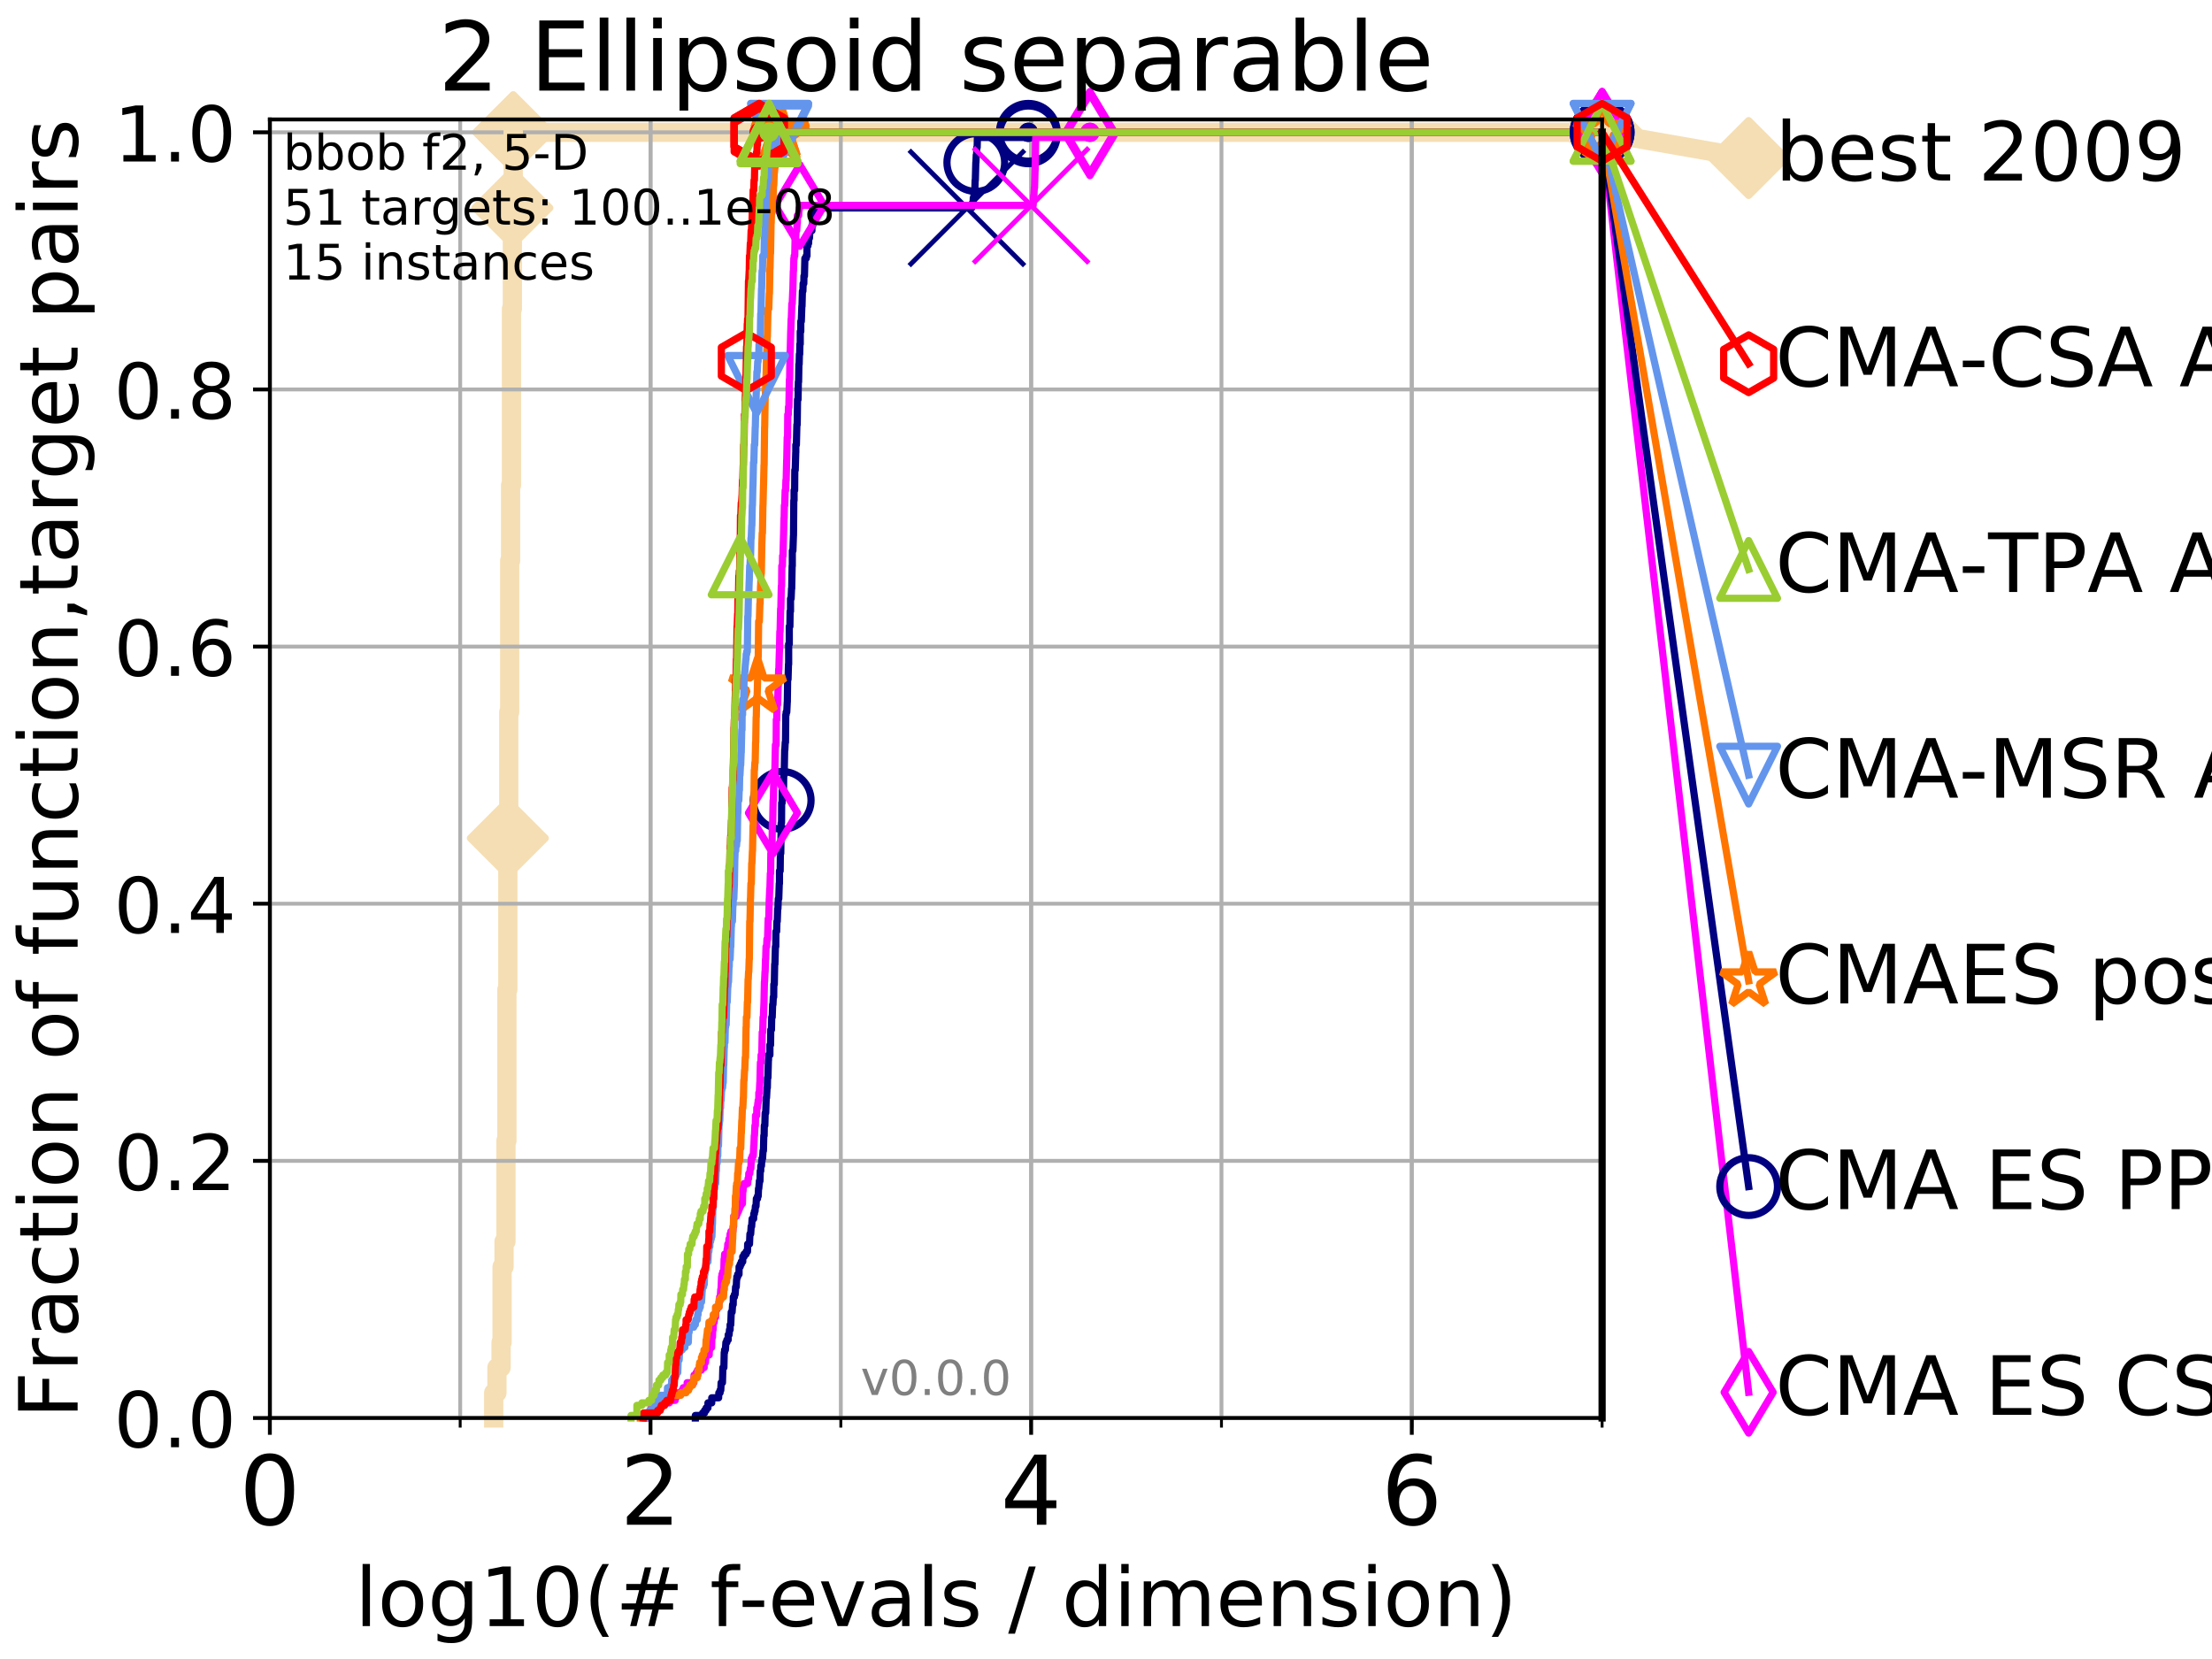 <?xml version="1.0" encoding="utf-8" standalone="no"?>
<!DOCTYPE svg PUBLIC "-//W3C//DTD SVG 1.1//EN"
  "http://www.w3.org/Graphics/SVG/1.1/DTD/svg11.dtd">
<!-- Created with matplotlib (http://matplotlib.org/) -->
<svg height="345pt" version="1.1" viewBox="0 0 460 345" width="460pt" xmlns="http://www.w3.org/2000/svg" xmlns:xlink="http://www.w3.org/1999/xlink">
 <defs>
  <style type="text/css">
*{stroke-linecap:butt;stroke-linejoin:round;}
  </style>
 </defs>
 <g id="figure_1">
  <g id="patch_1">
   <path d="M 0 345.6 
L 460.8 345.6 
L 460.8 0 
L 0 0 
z
" style="fill:#ffffff;"/>
  </g>
  <g id="axes_1">
   <g id="patch_2">
    <path d="M 56.12 294.88 
L 333.168 294.88 
L 333.168 24.84 
L 56.12 24.84 
z
" style="fill:#ffffff;"/>
   </g>
   <g id="line2d_1">
    <path d="M 102.668 294.88 
L 102.668 289.638 
L 103.342 289.638 
L 103.342 284.395 
L 104.201 284.395 
L 104.201 279.153 
L 104.41 279.153 
L 104.41 263.425 
L 104.819 263.425 
L 104.819 258.183 
L 105.219 258.183 
L 105.219 237.213 
L 105.415 237.213 
L 105.415 205.758 
L 105.609 205.758 
L 105.609 174.303 
L 105.802 174.303 
L 105.802 148.091 
L 105.991 148.091 
L 105.991 116.636 
L 106.179 116.636 
L 106.179 100.908 
L 106.365 100.908 
L 106.365 64.211 
L 106.549 64.211 
L 106.549 43.241 
L 106.731 43.241 
L 106.731 27.514 
L 333.168 27.514 
" style="fill:none;stroke:#f5deb3;stroke-linecap:square;stroke-width:4;"/>
   </g>
   <g id="line2d_2">
    <defs>
     <path d="M -0 7.778 
L 7.778 0 
L 0 -7.778 
L -7.778 -0 
z
" id="m1fac8da5d3" style="stroke:#f5deb3;stroke-linejoin:miter;stroke-width:1.5;"/>
    </defs>
    <g>
     <use style="fill:#f5deb3;stroke:#f5deb3;stroke-linejoin:miter;stroke-width:1.5;" x="105.609" xlink:href="#m1fac8da5d3" y="174.303"/>
     <use style="fill:#f5deb3;stroke:#f5deb3;stroke-linejoin:miter;stroke-width:1.5;" x="106.549" xlink:href="#m1fac8da5d3" y="43.241"/>
     <use style="fill:#f5deb3;stroke:#f5deb3;stroke-linejoin:miter;stroke-width:1.5;" x="106.731" xlink:href="#m1fac8da5d3" y="27.514"/>
     <use style="fill:#f5deb3;stroke:#f5deb3;stroke-linejoin:miter;stroke-width:1.5;" x="106.731" xlink:href="#m1fac8da5d3" y="27.514"/>
     <use style="fill:#f5deb3;stroke:#f5deb3;stroke-linejoin:miter;stroke-width:1.5;" x="333.168" xlink:href="#m1fac8da5d3" y="27.514"/>
    </g>
   </g>
   <g id="line2d_3">
    <path style="fill:none;stroke:#f5deb3;stroke-linecap:square;stroke-width:4;"/>
    <g/>
   </g>
   <g id="line2d_4">
    <path d="M 333.168 27.514 
L 363.643 32.861 
" style="fill:none;stroke:#f5deb3;stroke-linecap:square;stroke-width:4;"/>
    <g>
     <use style="fill:#f5deb3;stroke:#f5deb3;stroke-linejoin:miter;stroke-width:1.5;" x="333.168" xlink:href="#m1fac8da5d3" y="27.514"/>
     <use style="fill:#f5deb3;stroke:#f5deb3;stroke-linejoin:miter;stroke-width:1.5;" x="363.643" xlink:href="#m1fac8da5d3" y="32.861"/>
    </g>
   </g>
   <g id="matplotlib.axis_1">
    <g id="xtick_1">
     <g id="line2d_5">
      <path clip-path="url(#p759df82245)" d="M 56.12 294.88 
L 56.12 24.84 
" style="fill:none;stroke:#b0b0b0;stroke-linecap:square;stroke-width:0.8;"/>
     </g>
     <g id="line2d_6">
      <defs>
       <path d="M 0 0 
L 0 3.5 
" id="mff262360dd" style="stroke:#000000;stroke-width:0.8;"/>
      </defs>
      <g>
       <use style="stroke:#000000;stroke-width:0.8;" x="56.12" xlink:href="#mff262360dd" y="294.88"/>
      </g>
     </g>
     <g id="text_1">
      <!-- 0 -->
      <defs>
       <path d="M 31.781 66.406 
Q 24.172 66.406 20.328 58.906 
Q 16.5 51.422 16.5 36.375 
Q 16.5 21.391 20.328 13.891 
Q 24.172 6.391 31.781 6.391 
Q 39.453 6.391 43.281 13.891 
Q 47.125 21.391 47.125 36.375 
Q 47.125 51.422 43.281 58.906 
Q 39.453 66.406 31.781 66.406 
z
M 31.781 74.219 
Q 44.047 74.219 50.516 64.516 
Q 56.984 54.828 56.984 36.375 
Q 56.984 17.969 50.516 8.266 
Q 44.047 -1.422 31.781 -1.422 
Q 19.531 -1.422 13.062 8.266 
Q 6.594 17.969 6.594 36.375 
Q 6.594 54.828 13.062 64.516 
Q 19.531 74.219 31.781 74.219 
z
" id="DejaVuSans-30"/>
      </defs>
      <g transform="translate(49.758 317.077)scale(0.2 -0.2)">
       <use xlink:href="#DejaVuSans-30"/>
      </g>
     </g>
    </g>
    <g id="xtick_2">
     <g id="line2d_7">
      <path clip-path="url(#p759df82245)" d="M 135.277 294.88 
L 135.277 24.84 
" style="fill:none;stroke:#b0b0b0;stroke-linecap:square;stroke-width:0.8;"/>
     </g>
     <g id="line2d_8">
      <g>
       <use style="stroke:#000000;stroke-width:0.8;" x="135.277" xlink:href="#mff262360dd" y="294.88"/>
      </g>
     </g>
     <g id="text_2">
      <!-- 2 -->
      <defs>
       <path d="M 19.188 8.297 
L 53.609 8.297 
L 53.609 0 
L 7.328 0 
L 7.328 8.297 
Q 12.938 14.109 22.625 23.891 
Q 32.328 33.688 34.812 36.531 
Q 39.547 41.844 41.422 45.531 
Q 43.312 49.219 43.312 52.781 
Q 43.312 58.594 39.234 62.25 
Q 35.156 65.922 28.609 65.922 
Q 23.969 65.922 18.812 64.312 
Q 13.672 62.703 7.812 59.422 
L 7.812 69.391 
Q 13.766 71.781 18.938 73 
Q 24.125 74.219 28.422 74.219 
Q 39.75 74.219 46.484 68.547 
Q 53.219 62.891 53.219 53.422 
Q 53.219 48.922 51.531 44.891 
Q 49.859 40.875 45.406 35.406 
Q 44.188 33.984 37.641 27.219 
Q 31.109 20.453 19.188 8.297 
z
" id="DejaVuSans-32"/>
      </defs>
      <g transform="translate(128.914 317.077)scale(0.2 -0.2)">
       <use xlink:href="#DejaVuSans-32"/>
      </g>
     </g>
    </g>
    <g id="xtick_3">
     <g id="line2d_9">
      <path clip-path="url(#p759df82245)" d="M 214.433 294.88 
L 214.433 24.84 
" style="fill:none;stroke:#b0b0b0;stroke-linecap:square;stroke-width:0.8;"/>
     </g>
     <g id="line2d_10">
      <g>
       <use style="stroke:#000000;stroke-width:0.8;" x="214.433" xlink:href="#mff262360dd" y="294.88"/>
      </g>
     </g>
     <g id="text_3">
      <!-- 4 -->
      <defs>
       <path d="M 37.797 64.312 
L 12.891 25.391 
L 37.797 25.391 
z
M 35.203 72.906 
L 47.609 72.906 
L 47.609 25.391 
L 58.016 25.391 
L 58.016 17.188 
L 47.609 17.188 
L 47.609 0 
L 37.797 0 
L 37.797 17.188 
L 4.891 17.188 
L 4.891 26.703 
z
" id="DejaVuSans-34"/>
      </defs>
      <g transform="translate(208.071 317.077)scale(0.2 -0.2)">
       <use xlink:href="#DejaVuSans-34"/>
      </g>
     </g>
    </g>
    <g id="xtick_4">
     <g id="line2d_11">
      <path clip-path="url(#p759df82245)" d="M 293.59 294.88 
L 293.59 24.84 
" style="fill:none;stroke:#b0b0b0;stroke-linecap:square;stroke-width:0.8;"/>
     </g>
     <g id="line2d_12">
      <g>
       <use style="stroke:#000000;stroke-width:0.8;" x="293.59" xlink:href="#mff262360dd" y="294.88"/>
      </g>
     </g>
     <g id="text_4">
      <!-- 6 -->
      <defs>
       <path d="M 33.016 40.375 
Q 26.375 40.375 22.484 35.828 
Q 18.609 31.297 18.609 23.391 
Q 18.609 15.531 22.484 10.953 
Q 26.375 6.391 33.016 6.391 
Q 39.656 6.391 43.531 10.953 
Q 47.406 15.531 47.406 23.391 
Q 47.406 31.297 43.531 35.828 
Q 39.656 40.375 33.016 40.375 
z
M 52.594 71.297 
L 52.594 62.312 
Q 48.875 64.062 45.094 64.984 
Q 41.312 65.922 37.594 65.922 
Q 27.828 65.922 22.672 59.328 
Q 17.531 52.734 16.797 39.406 
Q 19.672 43.656 24.016 45.922 
Q 28.375 48.188 33.594 48.188 
Q 44.578 48.188 50.953 41.516 
Q 57.328 34.859 57.328 23.391 
Q 57.328 12.156 50.688 5.359 
Q 44.047 -1.422 33.016 -1.422 
Q 20.359 -1.422 13.672 8.266 
Q 6.984 17.969 6.984 36.375 
Q 6.984 53.656 15.188 63.938 
Q 23.391 74.219 37.203 74.219 
Q 40.922 74.219 44.703 73.484 
Q 48.484 72.75 52.594 71.297 
z
" id="DejaVuSans-36"/>
      </defs>
      <g transform="translate(287.227 317.077)scale(0.2 -0.2)">
       <use xlink:href="#DejaVuSans-36"/>
      </g>
     </g>
    </g>
    <g id="xtick_5">
     <g id="line2d_13">
      <path clip-path="url(#p759df82245)" d="M 56.12 294.88 
L 56.12 24.84 
" style="fill:none;stroke:#b0b0b0;stroke-linecap:square;stroke-width:0.8;"/>
     </g>
     <g id="line2d_14">
      <defs>
       <path d="M 0 0 
L 0 2 
" id="m0299398e07" style="stroke:#000000;stroke-width:0.6;"/>
      </defs>
      <g>
       <use style="stroke:#000000;stroke-width:0.6;" x="56.12" xlink:href="#m0299398e07" y="294.88"/>
      </g>
     </g>
    </g>
    <g id="xtick_6">
     <g id="line2d_15">
      <path clip-path="url(#p759df82245)" d="M 95.698 294.88 
L 95.698 24.84 
" style="fill:none;stroke:#b0b0b0;stroke-linecap:square;stroke-width:0.8;"/>
     </g>
     <g id="line2d_16">
      <g>
       <use style="stroke:#000000;stroke-width:0.6;" x="95.698" xlink:href="#m0299398e07" y="294.88"/>
      </g>
     </g>
    </g>
    <g id="xtick_7">
     <g id="line2d_17">
      <path clip-path="url(#p759df82245)" d="M 135.277 294.88 
L 135.277 24.84 
" style="fill:none;stroke:#b0b0b0;stroke-linecap:square;stroke-width:0.8;"/>
     </g>
     <g id="line2d_18">
      <g>
       <use style="stroke:#000000;stroke-width:0.6;" x="135.277" xlink:href="#m0299398e07" y="294.88"/>
      </g>
     </g>
    </g>
    <g id="xtick_8">
     <g id="line2d_19">
      <path clip-path="url(#p759df82245)" d="M 174.855 294.88 
L 174.855 24.84 
" style="fill:none;stroke:#b0b0b0;stroke-linecap:square;stroke-width:0.8;"/>
     </g>
     <g id="line2d_20">
      <g>
       <use style="stroke:#000000;stroke-width:0.6;" x="174.855" xlink:href="#m0299398e07" y="294.88"/>
      </g>
     </g>
    </g>
    <g id="xtick_9">
     <g id="line2d_21">
      <path clip-path="url(#p759df82245)" d="M 214.433 294.88 
L 214.433 24.84 
" style="fill:none;stroke:#b0b0b0;stroke-linecap:square;stroke-width:0.8;"/>
     </g>
     <g id="line2d_22">
      <g>
       <use style="stroke:#000000;stroke-width:0.6;" x="214.433" xlink:href="#m0299398e07" y="294.88"/>
      </g>
     </g>
    </g>
    <g id="xtick_10">
     <g id="line2d_23">
      <path clip-path="url(#p759df82245)" d="M 254.011 294.88 
L 254.011 24.84 
" style="fill:none;stroke:#b0b0b0;stroke-linecap:square;stroke-width:0.8;"/>
     </g>
     <g id="line2d_24">
      <g>
       <use style="stroke:#000000;stroke-width:0.6;" x="254.011" xlink:href="#m0299398e07" y="294.88"/>
      </g>
     </g>
    </g>
    <g id="xtick_11">
     <g id="line2d_25">
      <path clip-path="url(#p759df82245)" d="M 293.59 294.88 
L 293.59 24.84 
" style="fill:none;stroke:#b0b0b0;stroke-linecap:square;stroke-width:0.8;"/>
     </g>
     <g id="line2d_26">
      <g>
       <use style="stroke:#000000;stroke-width:0.6;" x="293.59" xlink:href="#m0299398e07" y="294.88"/>
      </g>
     </g>
    </g>
    <g id="xtick_12">
     <g id="line2d_27">
      <path clip-path="url(#p759df82245)" d="M 333.168 294.88 
L 333.168 24.84 
" style="fill:none;stroke:#b0b0b0;stroke-linecap:square;stroke-width:0.8;"/>
     </g>
     <g id="line2d_28">
      <g>
       <use style="stroke:#000000;stroke-width:0.6;" x="333.168" xlink:href="#m0299398e07" y="294.88"/>
      </g>
     </g>
    </g>
    <g id="text_5">
     <!-- log10(# f-evals / dimension) -->
     <defs>
      <path d="M 9.422 75.984 
L 18.406 75.984 
L 18.406 0 
L 9.422 0 
z
" id="DejaVuSans-6c"/>
      <path d="M 30.609 48.391 
Q 23.391 48.391 19.188 42.75 
Q 14.984 37.109 14.984 27.297 
Q 14.984 17.484 19.156 11.844 
Q 23.344 6.203 30.609 6.203 
Q 37.797 6.203 41.984 11.859 
Q 46.188 17.531 46.188 27.297 
Q 46.188 37.016 41.984 42.703 
Q 37.797 48.391 30.609 48.391 
z
M 30.609 56 
Q 42.328 56 49.016 48.375 
Q 55.719 40.766 55.719 27.297 
Q 55.719 13.875 49.016 6.219 
Q 42.328 -1.422 30.609 -1.422 
Q 18.844 -1.422 12.172 6.219 
Q 5.516 13.875 5.516 27.297 
Q 5.516 40.766 12.172 48.375 
Q 18.844 56 30.609 56 
z
" id="DejaVuSans-6f"/>
      <path d="M 45.406 27.984 
Q 45.406 37.75 41.375 43.109 
Q 37.359 48.484 30.078 48.484 
Q 22.859 48.484 18.828 43.109 
Q 14.797 37.75 14.797 27.984 
Q 14.797 18.266 18.828 12.891 
Q 22.859 7.516 30.078 7.516 
Q 37.359 7.516 41.375 12.891 
Q 45.406 18.266 45.406 27.984 
z
M 54.391 6.781 
Q 54.391 -7.172 48.188 -13.984 
Q 42 -20.797 29.203 -20.797 
Q 24.469 -20.797 20.266 -20.094 
Q 16.062 -19.391 12.109 -17.922 
L 12.109 -9.188 
Q 16.062 -11.328 19.922 -12.344 
Q 23.781 -13.375 27.781 -13.375 
Q 36.625 -13.375 41.016 -8.766 
Q 45.406 -4.156 45.406 5.172 
L 45.406 9.625 
Q 42.625 4.781 38.281 2.391 
Q 33.938 0 27.875 0 
Q 17.828 0 11.672 7.656 
Q 5.516 15.328 5.516 27.984 
Q 5.516 40.672 11.672 48.328 
Q 17.828 56 27.875 56 
Q 33.938 56 38.281 53.609 
Q 42.625 51.219 45.406 46.391 
L 45.406 54.688 
L 54.391 54.688 
z
" id="DejaVuSans-67"/>
      <path d="M 12.406 8.297 
L 28.516 8.297 
L 28.516 63.922 
L 10.984 60.406 
L 10.984 69.391 
L 28.422 72.906 
L 38.281 72.906 
L 38.281 8.297 
L 54.391 8.297 
L 54.391 0 
L 12.406 0 
z
" id="DejaVuSans-31"/>
      <path d="M 31 75.875 
Q 24.469 64.656 21.281 53.656 
Q 18.109 42.672 18.109 31.391 
Q 18.109 20.125 21.312 9.062 
Q 24.516 -2 31 -13.188 
L 23.188 -13.188 
Q 15.875 -1.703 12.234 9.375 
Q 8.594 20.453 8.594 31.391 
Q 8.594 42.281 12.203 53.312 
Q 15.828 64.359 23.188 75.875 
z
" id="DejaVuSans-28"/>
      <path d="M 51.125 44 
L 36.922 44 
L 32.812 27.688 
L 47.125 27.688 
z
M 43.797 71.781 
L 38.719 51.516 
L 52.984 51.516 
L 58.109 71.781 
L 65.922 71.781 
L 60.891 51.516 
L 76.125 51.516 
L 76.125 44 
L 58.984 44 
L 54.984 27.688 
L 70.516 27.688 
L 70.516 20.219 
L 53.078 20.219 
L 48 0 
L 40.188 0 
L 45.219 20.219 
L 30.906 20.219 
L 25.875 0 
L 18.016 0 
L 23.094 20.219 
L 7.719 20.219 
L 7.719 27.688 
L 24.906 27.688 
L 29 44 
L 13.281 44 
L 13.281 51.516 
L 30.906 51.516 
L 35.891 71.781 
z
" id="DejaVuSans-23"/>
      <path id="DejaVuSans-20"/>
      <path d="M 37.109 75.984 
L 37.109 68.5 
L 28.516 68.5 
Q 23.688 68.5 21.797 66.547 
Q 19.922 64.594 19.922 59.516 
L 19.922 54.688 
L 34.719 54.688 
L 34.719 47.703 
L 19.922 47.703 
L 19.922 0 
L 10.891 0 
L 10.891 47.703 
L 2.297 47.703 
L 2.297 54.688 
L 10.891 54.688 
L 10.891 58.5 
Q 10.891 67.625 15.141 71.797 
Q 19.391 75.984 28.609 75.984 
z
" id="DejaVuSans-66"/>
      <path d="M 4.891 31.391 
L 31.203 31.391 
L 31.203 23.391 
L 4.891 23.391 
z
" id="DejaVuSans-2d"/>
      <path d="M 56.203 29.594 
L 56.203 25.203 
L 14.891 25.203 
Q 15.484 15.922 20.484 11.062 
Q 25.484 6.203 34.422 6.203 
Q 39.594 6.203 44.453 7.469 
Q 49.312 8.734 54.109 11.281 
L 54.109 2.781 
Q 49.266 0.734 44.188 -0.344 
Q 39.109 -1.422 33.891 -1.422 
Q 20.797 -1.422 13.156 6.188 
Q 5.516 13.812 5.516 26.812 
Q 5.516 40.234 12.766 48.109 
Q 20.016 56 32.328 56 
Q 43.359 56 49.781 48.891 
Q 56.203 41.797 56.203 29.594 
z
M 47.219 32.234 
Q 47.125 39.594 43.094 43.984 
Q 39.062 48.391 32.422 48.391 
Q 24.906 48.391 20.391 44.141 
Q 15.875 39.891 15.188 32.172 
z
" id="DejaVuSans-65"/>
      <path d="M 2.984 54.688 
L 12.5 54.688 
L 29.594 8.797 
L 46.688 54.688 
L 56.203 54.688 
L 35.688 0 
L 23.484 0 
z
" id="DejaVuSans-76"/>
      <path d="M 34.281 27.484 
Q 23.391 27.484 19.188 25 
Q 14.984 22.516 14.984 16.5 
Q 14.984 11.719 18.141 8.906 
Q 21.297 6.109 26.703 6.109 
Q 34.188 6.109 38.703 11.406 
Q 43.219 16.703 43.219 25.484 
L 43.219 27.484 
z
M 52.203 31.203 
L 52.203 0 
L 43.219 0 
L 43.219 8.297 
Q 40.141 3.328 35.547 0.953 
Q 30.953 -1.422 24.312 -1.422 
Q 15.922 -1.422 10.953 3.297 
Q 6 8.016 6 15.922 
Q 6 25.141 12.172 29.828 
Q 18.359 34.516 30.609 34.516 
L 43.219 34.516 
L 43.219 35.406 
Q 43.219 41.609 39.141 45 
Q 35.062 48.391 27.688 48.391 
Q 23 48.391 18.547 47.266 
Q 14.109 46.141 10.016 43.891 
L 10.016 52.203 
Q 14.938 54.109 19.578 55.047 
Q 24.219 56 28.609 56 
Q 40.484 56 46.344 49.844 
Q 52.203 43.703 52.203 31.203 
z
" id="DejaVuSans-61"/>
      <path d="M 44.281 53.078 
L 44.281 44.578 
Q 40.484 46.531 36.375 47.5 
Q 32.281 48.484 27.875 48.484 
Q 21.188 48.484 17.844 46.438 
Q 14.5 44.391 14.5 40.281 
Q 14.5 37.156 16.891 35.375 
Q 19.281 33.594 26.516 31.984 
L 29.594 31.297 
Q 39.156 29.25 43.188 25.516 
Q 47.219 21.781 47.219 15.094 
Q 47.219 7.469 41.188 3.016 
Q 35.156 -1.422 24.609 -1.422 
Q 20.219 -1.422 15.453 -0.562 
Q 10.688 0.297 5.422 2 
L 5.422 11.281 
Q 10.406 8.688 15.234 7.391 
Q 20.062 6.109 24.812 6.109 
Q 31.156 6.109 34.562 8.281 
Q 37.984 10.453 37.984 14.406 
Q 37.984 18.062 35.516 20.016 
Q 33.062 21.969 24.703 23.781 
L 21.578 24.516 
Q 13.234 26.266 9.516 29.906 
Q 5.812 33.547 5.812 39.891 
Q 5.812 47.609 11.281 51.797 
Q 16.75 56 26.812 56 
Q 31.781 56 36.172 55.266 
Q 40.578 54.547 44.281 53.078 
z
" id="DejaVuSans-73"/>
      <path d="M 25.391 72.906 
L 33.688 72.906 
L 8.297 -9.281 
L 0 -9.281 
z
" id="DejaVuSans-2f"/>
      <path d="M 45.406 46.391 
L 45.406 75.984 
L 54.391 75.984 
L 54.391 0 
L 45.406 0 
L 45.406 8.203 
Q 42.578 3.328 38.25 0.953 
Q 33.938 -1.422 27.875 -1.422 
Q 17.969 -1.422 11.734 6.484 
Q 5.516 14.406 5.516 27.297 
Q 5.516 40.188 11.734 48.094 
Q 17.969 56 27.875 56 
Q 33.938 56 38.25 53.625 
Q 42.578 51.266 45.406 46.391 
z
M 14.797 27.297 
Q 14.797 17.391 18.875 11.75 
Q 22.953 6.109 30.078 6.109 
Q 37.203 6.109 41.297 11.75 
Q 45.406 17.391 45.406 27.297 
Q 45.406 37.203 41.297 42.844 
Q 37.203 48.484 30.078 48.484 
Q 22.953 48.484 18.875 42.844 
Q 14.797 37.203 14.797 27.297 
z
" id="DejaVuSans-64"/>
      <path d="M 9.422 54.688 
L 18.406 54.688 
L 18.406 0 
L 9.422 0 
z
M 9.422 75.984 
L 18.406 75.984 
L 18.406 64.594 
L 9.422 64.594 
z
" id="DejaVuSans-69"/>
      <path d="M 52 44.188 
Q 55.375 50.25 60.062 53.125 
Q 64.75 56 71.094 56 
Q 79.641 56 84.281 50.016 
Q 88.922 44.047 88.922 33.016 
L 88.922 0 
L 79.891 0 
L 79.891 32.719 
Q 79.891 40.578 77.094 44.375 
Q 74.312 48.188 68.609 48.188 
Q 61.625 48.188 57.562 43.547 
Q 53.516 38.922 53.516 30.906 
L 53.516 0 
L 44.484 0 
L 44.484 32.719 
Q 44.484 40.625 41.703 44.406 
Q 38.922 48.188 33.109 48.188 
Q 26.219 48.188 22.156 43.531 
Q 18.109 38.875 18.109 30.906 
L 18.109 0 
L 9.078 0 
L 9.078 54.688 
L 18.109 54.688 
L 18.109 46.188 
Q 21.188 51.219 25.484 53.609 
Q 29.781 56 35.688 56 
Q 41.656 56 45.828 52.969 
Q 50 49.953 52 44.188 
z
" id="DejaVuSans-6d"/>
      <path d="M 54.891 33.016 
L 54.891 0 
L 45.906 0 
L 45.906 32.719 
Q 45.906 40.484 42.875 44.328 
Q 39.844 48.188 33.797 48.188 
Q 26.516 48.188 22.312 43.547 
Q 18.109 38.922 18.109 30.906 
L 18.109 0 
L 9.078 0 
L 9.078 54.688 
L 18.109 54.688 
L 18.109 46.188 
Q 21.344 51.125 25.703 53.562 
Q 30.078 56 35.797 56 
Q 45.219 56 50.047 50.172 
Q 54.891 44.344 54.891 33.016 
z
" id="DejaVuSans-6e"/>
      <path d="M 8.016 75.875 
L 15.828 75.875 
Q 23.141 64.359 26.781 53.312 
Q 30.422 42.281 30.422 31.391 
Q 30.422 20.453 26.781 9.375 
Q 23.141 -1.703 15.828 -13.188 
L 8.016 -13.188 
Q 14.5 -2 17.703 9.062 
Q 20.906 20.125 20.906 31.391 
Q 20.906 42.672 17.703 53.656 
Q 14.5 64.656 8.016 75.875 
z
" id="DejaVuSans-29"/>
     </defs>
     <g transform="translate(73.803 338.154)scale(0.17 -0.17)">
      <use xlink:href="#DejaVuSans-6c"/>
      <use x="27.783" xlink:href="#DejaVuSans-6f"/>
      <use x="88.965" xlink:href="#DejaVuSans-67"/>
      <use x="152.441" xlink:href="#DejaVuSans-31"/>
      <use x="216.064" xlink:href="#DejaVuSans-30"/>
      <use x="279.688" xlink:href="#DejaVuSans-28"/>
      <use x="318.701" xlink:href="#DejaVuSans-23"/>
      <use x="402.49" xlink:href="#DejaVuSans-20"/>
      <use x="434.277" xlink:href="#DejaVuSans-66"/>
      <use x="469.404" xlink:href="#DejaVuSans-2d"/>
      <use x="505.488" xlink:href="#DejaVuSans-65"/>
      <use x="567.012" xlink:href="#DejaVuSans-76"/>
      <use x="626.191" xlink:href="#DejaVuSans-61"/>
      <use x="687.471" xlink:href="#DejaVuSans-6c"/>
      <use x="715.254" xlink:href="#DejaVuSans-73"/>
      <use x="767.354" xlink:href="#DejaVuSans-20"/>
      <use x="799.141" xlink:href="#DejaVuSans-2f"/>
      <use x="832.832" xlink:href="#DejaVuSans-20"/>
      <use x="864.619" xlink:href="#DejaVuSans-64"/>
      <use x="928.096" xlink:href="#DejaVuSans-69"/>
      <use x="955.879" xlink:href="#DejaVuSans-6d"/>
      <use x="1053.291" xlink:href="#DejaVuSans-65"/>
      <use x="1114.814" xlink:href="#DejaVuSans-6e"/>
      <use x="1178.193" xlink:href="#DejaVuSans-73"/>
      <use x="1230.293" xlink:href="#DejaVuSans-69"/>
      <use x="1258.076" xlink:href="#DejaVuSans-6f"/>
      <use x="1319.258" xlink:href="#DejaVuSans-6e"/>
      <use x="1382.637" xlink:href="#DejaVuSans-29"/>
     </g>
    </g>
   </g>
   <g id="matplotlib.axis_2">
    <g id="ytick_1">
     <g id="line2d_29">
      <path clip-path="url(#p759df82245)" d="M 56.12 294.88 
L 333.168 294.88 
" style="fill:none;stroke:#b0b0b0;stroke-linecap:square;stroke-width:0.8;"/>
     </g>
     <g id="line2d_30">
      <defs>
       <path d="M 0 0 
L -3.5 0 
" id="mdf513e90f5" style="stroke:#000000;stroke-width:0.8;"/>
      </defs>
      <g>
       <use style="stroke:#000000;stroke-width:0.8;" x="56.12" xlink:href="#mdf513e90f5" y="294.88"/>
      </g>
     </g>
     <g id="text_6">
      <!-- 0.0 -->
      <defs>
       <path d="M 10.688 12.406 
L 21 12.406 
L 21 0 
L 10.688 0 
z
" id="DejaVuSans-2e"/>
      </defs>
      <g transform="translate(23.675 300.959)scale(0.16 -0.16)">
       <use xlink:href="#DejaVuSans-30"/>
       <use x="63.623" xlink:href="#DejaVuSans-2e"/>
       <use x="95.41" xlink:href="#DejaVuSans-30"/>
      </g>
     </g>
    </g>
    <g id="ytick_2">
     <g id="line2d_31">
      <path clip-path="url(#p759df82245)" d="M 56.12 241.407 
L 333.168 241.407 
" style="fill:none;stroke:#b0b0b0;stroke-linecap:square;stroke-width:0.8;"/>
     </g>
     <g id="line2d_32">
      <g>
       <use style="stroke:#000000;stroke-width:0.8;" x="56.12" xlink:href="#mdf513e90f5" y="241.407"/>
      </g>
     </g>
     <g id="text_7">
      <!-- 0.2 -->
      <g transform="translate(23.675 247.485)scale(0.16 -0.16)">
       <use xlink:href="#DejaVuSans-30"/>
       <use x="63.623" xlink:href="#DejaVuSans-2e"/>
       <use x="95.41" xlink:href="#DejaVuSans-32"/>
      </g>
     </g>
    </g>
    <g id="ytick_3">
     <g id="line2d_33">
      <path clip-path="url(#p759df82245)" d="M 56.12 187.933 
L 333.168 187.933 
" style="fill:none;stroke:#b0b0b0;stroke-linecap:square;stroke-width:0.8;"/>
     </g>
     <g id="line2d_34">
      <g>
       <use style="stroke:#000000;stroke-width:0.8;" x="56.12" xlink:href="#mdf513e90f5" y="187.933"/>
      </g>
     </g>
     <g id="text_8">
      <!-- 0.4 -->
      <g transform="translate(23.675 194.012)scale(0.16 -0.16)">
       <use xlink:href="#DejaVuSans-30"/>
       <use x="63.623" xlink:href="#DejaVuSans-2e"/>
       <use x="95.41" xlink:href="#DejaVuSans-34"/>
      </g>
     </g>
    </g>
    <g id="ytick_4">
     <g id="line2d_35">
      <path clip-path="url(#p759df82245)" d="M 56.12 134.46 
L 333.168 134.46 
" style="fill:none;stroke:#b0b0b0;stroke-linecap:square;stroke-width:0.8;"/>
     </g>
     <g id="line2d_36">
      <g>
       <use style="stroke:#000000;stroke-width:0.8;" x="56.12" xlink:href="#mdf513e90f5" y="134.46"/>
      </g>
     </g>
     <g id="text_9">
      <!-- 0.6 -->
      <g transform="translate(23.675 140.539)scale(0.16 -0.16)">
       <use xlink:href="#DejaVuSans-30"/>
       <use x="63.623" xlink:href="#DejaVuSans-2e"/>
       <use x="95.41" xlink:href="#DejaVuSans-36"/>
      </g>
     </g>
    </g>
    <g id="ytick_5">
     <g id="line2d_37">
      <path clip-path="url(#p759df82245)" d="M 56.12 80.987 
L 333.168 80.987 
" style="fill:none;stroke:#b0b0b0;stroke-linecap:square;stroke-width:0.8;"/>
     </g>
     <g id="line2d_38">
      <g>
       <use style="stroke:#000000;stroke-width:0.8;" x="56.12" xlink:href="#mdf513e90f5" y="80.987"/>
      </g>
     </g>
     <g id="text_10">
      <!-- 0.8 -->
      <defs>
       <path d="M 31.781 34.625 
Q 24.75 34.625 20.719 30.859 
Q 16.703 27.094 16.703 20.516 
Q 16.703 13.922 20.719 10.156 
Q 24.75 6.391 31.781 6.391 
Q 38.812 6.391 42.859 10.172 
Q 46.922 13.969 46.922 20.516 
Q 46.922 27.094 42.891 30.859 
Q 38.875 34.625 31.781 34.625 
z
M 21.922 38.812 
Q 15.578 40.375 12.031 44.719 
Q 8.5 49.078 8.5 55.328 
Q 8.5 64.062 14.719 69.141 
Q 20.953 74.219 31.781 74.219 
Q 42.672 74.219 48.875 69.141 
Q 55.078 64.062 55.078 55.328 
Q 55.078 49.078 51.531 44.719 
Q 48 40.375 41.703 38.812 
Q 48.828 37.156 52.797 32.312 
Q 56.781 27.484 56.781 20.516 
Q 56.781 9.906 50.312 4.234 
Q 43.844 -1.422 31.781 -1.422 
Q 19.734 -1.422 13.25 4.234 
Q 6.781 9.906 6.781 20.516 
Q 6.781 27.484 10.781 32.312 
Q 14.797 37.156 21.922 38.812 
z
M 18.312 54.391 
Q 18.312 48.734 21.844 45.562 
Q 25.391 42.391 31.781 42.391 
Q 38.141 42.391 41.719 45.562 
Q 45.312 48.734 45.312 54.391 
Q 45.312 60.062 41.719 63.234 
Q 38.141 66.406 31.781 66.406 
Q 25.391 66.406 21.844 63.234 
Q 18.312 60.062 18.312 54.391 
z
" id="DejaVuSans-38"/>
      </defs>
      <g transform="translate(23.675 87.066)scale(0.16 -0.16)">
       <use xlink:href="#DejaVuSans-30"/>
       <use x="63.623" xlink:href="#DejaVuSans-2e"/>
       <use x="95.41" xlink:href="#DejaVuSans-38"/>
      </g>
     </g>
    </g>
    <g id="ytick_6">
     <g id="line2d_39">
      <path clip-path="url(#p759df82245)" d="M 56.12 27.514 
L 333.168 27.514 
" style="fill:none;stroke:#b0b0b0;stroke-linecap:square;stroke-width:0.8;"/>
     </g>
     <g id="line2d_40">
      <g>
       <use style="stroke:#000000;stroke-width:0.8;" x="56.12" xlink:href="#mdf513e90f5" y="27.514"/>
      </g>
     </g>
     <g id="text_11">
      <!-- 1.0 -->
      <g transform="translate(23.675 33.592)scale(0.16 -0.16)">
       <use xlink:href="#DejaVuSans-31"/>
       <use x="63.623" xlink:href="#DejaVuSans-2e"/>
       <use x="95.41" xlink:href="#DejaVuSans-30"/>
      </g>
     </g>
    </g>
    <g id="text_12">
     <!-- Fraction of function,target pairs -->
     <defs>
      <path d="M 9.812 72.906 
L 51.703 72.906 
L 51.703 64.594 
L 19.672 64.594 
L 19.672 43.109 
L 48.578 43.109 
L 48.578 34.812 
L 19.672 34.812 
L 19.672 0 
L 9.812 0 
z
" id="DejaVuSans-46"/>
      <path d="M 41.109 46.297 
Q 39.594 47.172 37.812 47.578 
Q 36.031 48 33.891 48 
Q 26.266 48 22.188 43.047 
Q 18.109 38.094 18.109 28.812 
L 18.109 0 
L 9.078 0 
L 9.078 54.688 
L 18.109 54.688 
L 18.109 46.188 
Q 20.953 51.172 25.484 53.578 
Q 30.031 56 36.531 56 
Q 37.453 56 38.578 55.875 
Q 39.703 55.766 41.062 55.516 
z
" id="DejaVuSans-72"/>
      <path d="M 48.781 52.594 
L 48.781 44.188 
Q 44.969 46.297 41.141 47.344 
Q 37.312 48.391 33.406 48.391 
Q 24.656 48.391 19.812 42.844 
Q 14.984 37.312 14.984 27.297 
Q 14.984 17.281 19.812 11.734 
Q 24.656 6.203 33.406 6.203 
Q 37.312 6.203 41.141 7.25 
Q 44.969 8.297 48.781 10.406 
L 48.781 2.094 
Q 45.016 0.344 40.984 -0.531 
Q 36.969 -1.422 32.422 -1.422 
Q 20.062 -1.422 12.781 6.344 
Q 5.516 14.109 5.516 27.297 
Q 5.516 40.672 12.859 48.328 
Q 20.219 56 33.016 56 
Q 37.156 56 41.109 55.141 
Q 45.062 54.297 48.781 52.594 
z
" id="DejaVuSans-63"/>
      <path d="M 18.312 70.219 
L 18.312 54.688 
L 36.812 54.688 
L 36.812 47.703 
L 18.312 47.703 
L 18.312 18.016 
Q 18.312 11.328 20.141 9.422 
Q 21.969 7.516 27.594 7.516 
L 36.812 7.516 
L 36.812 0 
L 27.594 0 
Q 17.188 0 13.234 3.875 
Q 9.281 7.766 9.281 18.016 
L 9.281 47.703 
L 2.688 47.703 
L 2.688 54.688 
L 9.281 54.688 
L 9.281 70.219 
z
" id="DejaVuSans-74"/>
      <path d="M 8.5 21.578 
L 8.5 54.688 
L 17.484 54.688 
L 17.484 21.922 
Q 17.484 14.156 20.5 10.266 
Q 23.531 6.391 29.594 6.391 
Q 36.859 6.391 41.078 11.031 
Q 45.312 15.672 45.312 23.688 
L 45.312 54.688 
L 54.297 54.688 
L 54.297 0 
L 45.312 0 
L 45.312 8.406 
Q 42.047 3.422 37.719 1 
Q 33.406 -1.422 27.688 -1.422 
Q 18.266 -1.422 13.375 4.438 
Q 8.5 10.297 8.5 21.578 
z
M 31.109 56 
z
" id="DejaVuSans-75"/>
      <path d="M 11.719 12.406 
L 22.016 12.406 
L 22.016 4 
L 14.016 -11.625 
L 7.719 -11.625 
L 11.719 4 
z
" id="DejaVuSans-2c"/>
      <path d="M 18.109 8.203 
L 18.109 -20.797 
L 9.078 -20.797 
L 9.078 54.688 
L 18.109 54.688 
L 18.109 46.391 
Q 20.953 51.266 25.266 53.625 
Q 29.594 56 35.594 56 
Q 45.562 56 51.781 48.094 
Q 58.016 40.188 58.016 27.297 
Q 58.016 14.406 51.781 6.484 
Q 45.562 -1.422 35.594 -1.422 
Q 29.594 -1.422 25.266 0.953 
Q 20.953 3.328 18.109 8.203 
z
M 48.688 27.297 
Q 48.688 37.203 44.609 42.844 
Q 40.531 48.484 33.406 48.484 
Q 26.266 48.484 22.188 42.844 
Q 18.109 37.203 18.109 27.297 
Q 18.109 17.391 22.188 11.75 
Q 26.266 6.109 33.406 6.109 
Q 40.531 6.109 44.609 11.75 
Q 48.688 17.391 48.688 27.297 
z
" id="DejaVuSans-70"/>
     </defs>
     <g transform="translate(16.14 294.999)rotate(-90)scale(0.17 -0.17)">
      <use xlink:href="#DejaVuSans-46"/>
      <use x="57.41" xlink:href="#DejaVuSans-72"/>
      <use x="98.523" xlink:href="#DejaVuSans-61"/>
      <use x="159.803" xlink:href="#DejaVuSans-63"/>
      <use x="214.783" xlink:href="#DejaVuSans-74"/>
      <use x="253.992" xlink:href="#DejaVuSans-69"/>
      <use x="281.775" xlink:href="#DejaVuSans-6f"/>
      <use x="342.957" xlink:href="#DejaVuSans-6e"/>
      <use x="406.336" xlink:href="#DejaVuSans-20"/>
      <use x="438.123" xlink:href="#DejaVuSans-6f"/>
      <use x="499.305" xlink:href="#DejaVuSans-66"/>
      <use x="534.51" xlink:href="#DejaVuSans-20"/>
      <use x="566.297" xlink:href="#DejaVuSans-66"/>
      <use x="601.502" xlink:href="#DejaVuSans-75"/>
      <use x="664.881" xlink:href="#DejaVuSans-6e"/>
      <use x="728.26" xlink:href="#DejaVuSans-63"/>
      <use x="783.24" xlink:href="#DejaVuSans-74"/>
      <use x="822.449" xlink:href="#DejaVuSans-69"/>
      <use x="850.232" xlink:href="#DejaVuSans-6f"/>
      <use x="911.414" xlink:href="#DejaVuSans-6e"/>
      <use x="974.793" xlink:href="#DejaVuSans-2c"/>
      <use x="1006.58" xlink:href="#DejaVuSans-74"/>
      <use x="1045.789" xlink:href="#DejaVuSans-61"/>
      <use x="1107.068" xlink:href="#DejaVuSans-72"/>
      <use x="1148.166" xlink:href="#DejaVuSans-67"/>
      <use x="1211.643" xlink:href="#DejaVuSans-65"/>
      <use x="1273.166" xlink:href="#DejaVuSans-74"/>
      <use x="1312.375" xlink:href="#DejaVuSans-20"/>
      <use x="1344.162" xlink:href="#DejaVuSans-70"/>
      <use x="1407.639" xlink:href="#DejaVuSans-61"/>
      <use x="1468.918" xlink:href="#DejaVuSans-69"/>
      <use x="1496.701" xlink:href="#DejaVuSans-72"/>
      <use x="1537.814" xlink:href="#DejaVuSans-73"/>
     </g>
    </g>
   </g>
   <g id="line2d_41">
    <defs>
     <path d="M 0 1.5 
C 0.398 1.5 0.779 1.342 1.061 1.061 
C 1.342 0.779 1.5 0.398 1.5 0 
C 1.5 -0.398 1.342 -0.779 1.061 -1.061 
C 0.779 -1.342 0.398 -1.5 0 -1.5 
C -0.398 -1.5 -0.779 -1.342 -1.061 -1.061 
C -1.342 -0.779 -1.5 -0.398 -1.5 0 
C -1.5 0.398 -1.342 0.779 -1.061 1.061 
C -0.779 1.342 -0.398 1.5 0 1.5 
z
" id="m8902d701d5" style="stroke:#f5deb3;"/>
    </defs>
    <g>
     <use style="fill:#f5deb3;stroke:#f5deb3;" x="106.731" xlink:href="#m8902d701d5" y="27.514"/>
     <use style="fill:#f5deb3;stroke:#f5deb3;" x="106.731" xlink:href="#m8902d701d5" y="27.514"/>
    </g>
   </g>
   <g id="line2d_42">
    <defs>
     <path d="M 0 1.5 
C 0.398 1.5 0.779 1.342 1.061 1.061 
C 1.342 0.779 1.5 0.398 1.5 0 
C 1.5 -0.398 1.342 -0.779 1.061 -1.061 
C 0.779 -1.342 0.398 -1.5 0 -1.5 
C -0.398 -1.5 -0.779 -1.342 -1.061 -1.061 
C -1.342 -0.779 -1.5 -0.398 -1.5 0 
C -1.5 0.398 -1.342 0.779 -1.061 1.061 
C -0.779 1.342 -0.398 1.5 0 1.5 
z
" id="mb93b651efd" style="stroke:#000080;"/>
    </defs>
    <g>
     <use style="fill:#000080;stroke:#000080;" x="213.849" xlink:href="#mb93b651efd" y="27.514"/>
     <use style="fill:#000080;stroke:#000080;" x="213.849" xlink:href="#mb93b651efd" y="27.514"/>
    </g>
   </g>
   <g id="line2d_43">
    <path d="M 144.598 294.88 
L 144.598 294.356 
L 146.109 294.356 
L 146.109 293.832 
L 146.525 293.832 
L 146.525 293.307 
L 146.844 293.307 
L 146.844 292.783 
L 147.225 292.783 
L 147.225 291.735 
L 148.013 291.735 
L 148.013 290.686 
L 149.443 290.686 
L 149.488 289.638 
L 149.742 289.638 
L 149.742 289.113 
L 149.89 289.113 
L 149.963 287.541 
L 150.239 287.541 
L 150.325 284.395 
L 150.538 284.395 
L 150.609 281.25 
L 150.679 281.25 
L 150.679 280.725 
L 150.847 280.725 
L 150.957 279.153 
L 151.163 279.153 
L 151.163 278.628 
L 151.434 278.628 
L 151.434 277.58 
L 151.621 277.58 
L 151.701 276.531 
L 151.832 276.531 
L 151.832 275.483 
L 151.963 275.483 
L 152.067 272.862 
L 152.247 272.862 
L 152.349 271.289 
L 152.476 271.289 
L 152.501 269.716 
L 152.727 269.716 
L 152.727 269.192 
L 152.876 269.192 
L 152.974 267.619 
L 153.109 267.619 
L 153.182 266.046 
L 153.23 266.046 
L 153.23 265.522 
L 153.411 265.522 
L 153.411 264.998 
L 153.684 264.998 
L 153.696 263.425 
L 153.929 263.425 
L 153.929 262.901 
L 154.16 262.901 
L 154.16 262.377 
L 154.456 262.377 
L 154.456 261.328 
L 154.746 261.328 
L 154.746 260.804 
L 155.162 260.804 
L 155.162 260.28 
L 155.441 260.28 
L 155.483 258.707 
L 155.861 258.707 
L 155.954 256.61 
L 156.108 256.61 
L 156.21 255.037 
L 156.312 255.037 
L 156.412 253.464 
L 156.721 253.464 
L 156.751 252.416 
L 156.888 252.416 
L 156.888 251.892 
L 157.015 251.892 
L 157.092 250.843 
L 157.218 250.843 
L 157.294 249.27 
L 157.531 249.27 
L 157.531 248.746 
L 157.672 248.746 
L 157.737 247.173 
L 157.793 247.173 
L 157.885 246.125 
L 157.913 246.125 
L 157.913 245.601 
L 158.042 245.601 
L 158.096 243.504 
L 158.196 243.504 
L 158.205 242.455 
L 158.35 242.455 
L 158.403 241.407 
L 158.466 241.407 
L 158.466 240.882 
L 158.582 240.882 
L 158.679 239.31 
L 158.758 239.31 
L 158.837 236.164 
L 158.906 236.164 
L 158.941 234.067 
L 159.053 234.067 
L 159.122 231.446 
L 159.234 231.446 
L 159.344 228.301 
L 159.403 228.301 
L 159.513 226.204 
L 159.571 226.204 
L 159.613 224.107 
L 159.696 224.107 
L 159.796 220.437 
L 159.82 220.437 
L 159.82 219.388 
L 160.107 219.388 
L 160.107 217.291 
L 160.244 217.291 
L 160.284 214.146 
L 160.428 214.146 
L 160.484 211.525 
L 160.586 211.525 
L 160.673 208.903 
L 160.743 208.903 
L 160.813 207.331 
L 160.899 207.331 
L 160.922 204.709 
L 161.022 204.709 
L 161.099 200.515 
L 161.153 200.515 
L 161.251 196.846 
L 161.327 196.846 
L 161.357 193.7 
L 161.507 193.7 
L 161.567 191.603 
L 161.634 191.603 
L 161.723 188.982 
L 161.774 188.982 
L 161.848 186.885 
L 161.95 186.885 
L 162.052 183.739 
L 162.095 183.739 
L 162.095 181.118 
L 162.239 181.118 
L 162.282 177.449 
L 162.367 177.449 
L 162.452 171.158 
L 162.523 171.158 
L 162.551 166.964 
L 162.649 166.964 
L 162.663 163.818 
L 162.941 163.818 
L 162.982 161.197 
L 163.078 161.197 
L 163.173 155.954 
L 163.213 155.954 
L 163.288 154.382 
L 163.348 154.382 
L 163.409 148.615 
L 163.482 148.615 
L 163.482 148.091 
L 163.615 148.091 
L 163.714 145.994 
L 163.727 145.994 
L 163.792 141.275 
L 163.877 141.275 
L 163.968 138.13 
L 164.007 138.13 
L 164.007 133.936 
L 164.136 133.936 
L 164.136 130.266 
L 164.263 130.266 
L 164.308 127.121 
L 164.39 127.121 
L 164.39 124.499 
L 164.516 124.499 
L 164.604 122.403 
L 164.641 122.403 
L 164.728 117.684 
L 164.765 117.684 
L 164.765 114.539 
L 164.889 114.539 
L 164.999 111.393 
L 165.011 111.393 
L 165.078 104.054 
L 165.132 104.054 
L 165.132 101.957 
L 165.253 101.957 
L 165.283 97.763 
L 165.373 97.763 
L 165.48 94.093 
L 165.492 94.093 
L 165.492 92.52 
L 165.61 92.52 
L 165.716 88.326 
L 165.78 88.326 
L 165.85 83.084 
L 165.959 83.084 
L 166.023 79.414 
L 166.074 79.414 
L 166.137 75.744 
L 166.189 75.744 
L 166.24 73.647 
L 166.302 73.647 
L 166.342 71.55 
L 166.415 71.55 
L 166.415 68.929 
L 166.527 68.929 
L 166.527 66.832 
L 166.638 66.832 
L 166.749 63.687 
L 166.782 63.687 
L 166.864 60.541 
L 166.968 60.541 
L 167.016 58.969 
L 167.157 58.969 
L 167.184 57.396 
L 167.291 57.396 
L 167.381 53.726 
L 167.666 53.726 
L 167.666 53.202 
L 167.817 53.202 
L 167.817 51.105 
L 168.022 51.105 
L 168.022 50.581 
L 168.16 50.581 
L 168.185 49.532 
L 168.327 49.532 
L 168.427 47.959 
L 168.846 47.959 
L 168.846 46.911 
L 169.007 46.911 
L 169.007 45.338 
L 169.492 45.338 
L 169.492 43.241 
L 202.099 43.241 
L 202.099 42.717 
L 202.214 42.717 
L 202.214 42.193 
L 202.367 42.193 
L 202.4 41.144 
L 202.529 41.144 
L 202.529 40.62 
L 202.683 40.62 
L 202.792 37.474 
L 202.826 37.474 
L 202.927 33.805 
L 202.953 33.805 
L 203.02 32.232 
L 203.09 32.232 
L 203.127 30.659 
L 203.206 30.659 
L 203.259 28.562 
L 213.834 28.562 
L 213.849 27.514 
L 333.168 27.514 
L 333.168 27.514 
" style="fill:none;stroke:#000080;stroke-linecap:square;stroke-width:1.5;"/>
   </g>
   <g id="line2d_44">
    <defs>
     <path d="M 0 6 
C 1.591 6 3.117 5.368 4.243 4.243 
C 5.368 3.117 6 1.591 6 0 
C 6 -1.591 5.368 -3.117 4.243 -4.243 
C 3.117 -5.368 1.591 -6 0 -6 
C -1.591 -6 -3.117 -5.368 -4.243 -4.243 
C -5.368 -3.117 -6 -1.591 -6 0 
C -6 1.591 -5.368 3.117 -4.243 4.243 
C -3.117 5.368 -1.591 6 0 6 
z
" id="m9b8d5641c0" style="stroke:#000080;stroke-width:1.5;"/>
    </defs>
    <g>
     <use style="fill:none;stroke:#000080;stroke-width:1.5;" x="162.663" xlink:href="#m9b8d5641c0" y="166.439"/>
     <use style="fill:none;stroke:#000080;stroke-width:1.5;" x="202.927" xlink:href="#m9b8d5641c0" y="33.805"/>
     <use style="fill:none;stroke:#000080;stroke-width:1.5;" x="213.849" xlink:href="#m9b8d5641c0" y="28.038"/>
     <use style="fill:none;stroke:#000080;stroke-width:1.5;" x="213.849" xlink:href="#m9b8d5641c0" y="27.514"/>
     <use style="fill:none;stroke:#000080;stroke-width:1.5;" x="333.168" xlink:href="#m9b8d5641c0" y="27.514"/>
    </g>
   </g>
   <g id="line2d_45">
    <path style="fill:none;stroke:#000080;stroke-linecap:square;stroke-width:1.5;"/>
    <g/>
   </g>
   <g id="line2d_46">
    <path clip-path="url(#p759df82245)" d="M 201.071 43.241 
" style="fill:none;stroke:#000080;stroke-linecap:square;stroke-width:1.5;"/>
    <defs>
     <path d="M -12 12 
L 12 -12 
M -12 -12 
L 12 12 
" id="m2d7aabe16b" style="stroke:#000080;"/>
    </defs>
    <g clip-path="url(#p759df82245)">
     <use style="fill:#000080;stroke:#000080;" x="201.071" xlink:href="#m2d7aabe16b" y="43.241"/>
    </g>
   </g>
   <g id="line2d_47">
    <defs>
     <path d="M 0 1.5 
C 0.398 1.5 0.779 1.342 1.061 1.061 
C 1.342 0.779 1.5 0.398 1.5 0 
C 1.5 -0.398 1.342 -0.779 1.061 -1.061 
C 0.779 -1.342 0.398 -1.5 0 -1.5 
C -0.398 -1.5 -0.779 -1.342 -1.061 -1.061 
C -1.342 -0.779 -1.5 -0.398 -1.5 0 
C -1.5 0.398 -1.342 0.779 -1.061 1.061 
C -0.779 1.342 -0.398 1.5 0 1.5 
z
" id="maf1c7e8cea" style="stroke:#ff00ff;"/>
    </defs>
    <g>
     <use style="fill:#ff00ff;stroke:#ff00ff;" x="226.66" xlink:href="#maf1c7e8cea" y="27.514"/>
     <use style="fill:#ff00ff;stroke:#ff00ff;" x="226.66" xlink:href="#maf1c7e8cea" y="27.514"/>
    </g>
   </g>
   <g id="line2d_48">
    <path d="M 134.176 294.88 
L 134.213 293.832 
L 135.242 293.832 
L 135.242 293.307 
L 135.379 293.307 
L 135.379 292.783 
L 135.651 292.783 
L 135.651 292.259 
L 136.946 292.259 
L 136.946 291.735 
L 139.194 291.735 
L 139.194 291.21 
L 140.409 291.21 
L 140.409 290.686 
L 140.587 290.686 
L 140.587 290.162 
L 140.986 290.162 
L 140.986 289.638 
L 141.828 289.638 
L 141.828 289.113 
L 142.085 289.113 
L 142.085 288.589 
L 142.898 288.589 
L 142.898 287.541 
L 144.296 287.541 
L 144.337 285.968 
L 144.777 285.968 
L 144.777 285.444 
L 145.052 285.444 
L 145.052 284.919 
L 145.869 284.919 
L 145.869 284.395 
L 146.435 284.395 
L 146.435 283.347 
L 146.703 283.347 
L 146.808 281.774 
L 147.481 281.774 
L 147.497 280.725 
L 147.598 280.725 
L 147.598 280.201 
L 147.98 280.201 
L 148.029 278.104 
L 148.16 278.104 
L 148.209 276.531 
L 148.289 276.531 
L 148.354 274.959 
L 148.53 274.959 
L 148.545 273.91 
L 148.829 273.91 
L 148.86 272.337 
L 149.093 272.337 
L 149.093 271.813 
L 149.488 271.813 
L 149.503 270.765 
L 149.638 270.765 
L 149.653 269.716 
L 149.786 269.716 
L 149.89 268.143 
L 149.948 268.143 
L 150.05 265.522 
L 150.137 265.522 
L 150.137 264.998 
L 150.296 264.998 
L 150.296 264.474 
L 150.51 264.474 
L 150.581 261.852 
L 150.623 261.852 
L 150.693 260.804 
L 151.15 260.804 
L 151.218 259.755 
L 151.286 259.755 
L 151.353 258.707 
L 151.554 258.707 
L 151.594 257.658 
L 151.74 257.658 
L 151.832 256.61 
L 151.989 256.61 
L 151.989 256.086 
L 152.4 256.086 
L 152.489 255.037 
L 152.564 255.037 
L 152.577 252.94 
L 153.145 252.94 
L 153.145 252.416 
L 153.351 252.416 
L 153.351 251.892 
L 153.589 251.892 
L 153.589 251.367 
L 153.79 251.367 
L 153.79 250.843 
L 154.022 250.843 
L 154.022 250.319 
L 154.388 250.319 
L 154.456 247.698 
L 154.523 247.698 
L 154.568 246.649 
L 154.735 246.649 
L 154.735 246.125 
L 155.483 246.125 
L 155.568 245.076 
L 155.683 245.076 
L 155.715 244.028 
L 155.923 244.028 
L 156.016 242.979 
L 156.149 242.979 
L 156.241 240.882 
L 156.453 240.882 
L 156.453 240.358 
L 156.652 240.358 
L 156.751 238.261 
L 156.78 238.261 
L 156.859 236.164 
L 156.898 236.164 
L 156.995 234.067 
L 157.083 234.067 
L 157.121 231.97 
L 157.361 231.97 
L 157.38 230.398 
L 157.503 230.398 
L 157.606 229.349 
L 157.663 229.349 
L 157.663 228.825 
L 157.784 228.825 
L 157.802 227.252 
L 157.904 227.252 
L 158.005 225.155 
L 158.023 225.155 
L 158.133 220.961 
L 158.251 220.961 
L 158.278 219.388 
L 158.412 219.388 
L 158.51 214.67 
L 158.608 214.67 
L 158.688 211.525 
L 158.749 211.525 
L 158.854 208.903 
L 158.863 208.903 
L 158.967 204.185 
L 158.993 204.185 
L 159.088 202.088 
L 159.114 202.088 
L 159.191 199.467 
L 159.225 199.467 
L 159.302 196.846 
L 159.429 196.846 
L 159.496 195.273 
L 159.621 195.273 
L 159.73 191.603 
L 159.746 191.603 
L 159.746 191.079 
L 159.87 191.079 
L 159.976 186.885 
L 159.985 186.885 
L 160.074 184.788 
L 160.107 184.788 
L 160.196 181.642 
L 160.252 181.642 
L 160.3 177.449 
L 160.372 177.449 
L 160.476 175.352 
L 160.555 175.352 
L 160.618 171.158 
L 160.689 171.158 
L 160.775 166.439 
L 160.829 166.439 
L 160.914 161.721 
L 160.999 161.721 
L 160.999 160.673 
L 161.137 160.673 
L 161.244 155.43 
L 161.251 155.43 
L 161.251 154.906 
L 161.402 154.906 
L 161.44 149.663 
L 161.53 149.663 
L 161.597 146.518 
L 161.708 146.518 
L 161.811 142.848 
L 161.833 142.848 
L 161.928 139.178 
L 161.972 139.178 
L 162.073 135.509 
L 162.088 135.509 
L 162.174 131.315 
L 162.225 131.315 
L 162.332 126.596 
L 162.382 126.596 
L 162.481 121.878 
L 162.537 121.878 
L 162.579 117.684 
L 162.712 117.684 
L 162.747 115.587 
L 162.83 115.587 
L 162.941 111.393 
L 162.947 111.393 
L 163.037 107.724 
L 163.064 107.724 
L 163.118 105.102 
L 163.186 105.102 
L 163.281 101.957 
L 163.375 101.957 
L 163.435 99.86 
L 163.489 99.86 
L 163.595 95.666 
L 163.608 95.666 
L 163.707 90.948 
L 163.779 90.948 
L 163.818 86.229 
L 163.929 86.229 
L 163.962 84.657 
L 164.052 84.657 
L 164.161 78.89 
L 164.212 78.89 
L 164.289 73.123 
L 164.327 73.123 
L 164.434 68.929 
L 164.441 68.929 
L 164.529 66.308 
L 164.56 66.308 
L 164.666 63.163 
L 164.747 63.163 
L 164.858 60.541 
L 164.876 60.541 
L 164.98 56.347 
L 165.011 56.347 
L 165.084 53.726 
L 165.157 53.726 
L 165.157 53.202 
L 165.271 53.202 
L 165.349 49.532 
L 165.462 49.532 
L 165.557 47.959 
L 165.675 47.959 
L 165.774 46.387 
L 165.809 46.387 
L 165.82 44.814 
L 166.086 44.814 
L 166.143 43.765 
L 166.2 43.765 
L 166.2 43.241 
L 166.319 43.241 
L 166.319 42.717 
L 214.85 42.717 
L 214.953 40.62 
L 214.998 40.62 
L 215.094 39.047 
L 215.142 39.047 
L 215.246 35.377 
L 215.261 35.377 
L 215.37 29.086 
L 215.39 29.086 
L 215.39 28.562 
L 226.651 28.562 
L 226.66 27.514 
L 333.168 27.514 
L 333.168 27.514 
" style="fill:none;stroke:#ff00ff;stroke-linecap:square;stroke-width:1.5;"/>
   </g>
   <g id="line2d_49">
    <defs>
     <path d="M -0 8.485 
L 5.091 0 
L 0 -8.485 
L -5.091 -0 
z
" id="m9a1df7c480" style="stroke:#ff00ff;stroke-linejoin:miter;stroke-width:1.5;"/>
    </defs>
    <g>
     <use style="fill:none;stroke:#ff00ff;stroke-linejoin:miter;stroke-width:1.5;" x="160.743" xlink:href="#m9a1df7c480" y="169.061"/>
     <use style="fill:none;stroke:#ff00ff;stroke-linejoin:miter;stroke-width:1.5;" x="166.319" xlink:href="#m9a1df7c480" y="42.717"/>
     <use style="fill:none;stroke:#ff00ff;stroke-linejoin:miter;stroke-width:1.5;" x="226.66" xlink:href="#m9a1df7c480" y="28.038"/>
     <use style="fill:none;stroke:#ff00ff;stroke-linejoin:miter;stroke-width:1.5;" x="226.66" xlink:href="#m9a1df7c480" y="27.514"/>
     <use style="fill:none;stroke:#ff00ff;stroke-linejoin:miter;stroke-width:1.5;" x="333.168" xlink:href="#m9a1df7c480" y="27.514"/>
    </g>
   </g>
   <g id="line2d_50">
    <path style="fill:none;stroke:#ff00ff;stroke-linecap:square;stroke-width:1.5;"/>
    <g/>
   </g>
   <g id="line2d_51">
    <path clip-path="url(#p759df82245)" d="M 214.433 42.717 
" style="fill:none;stroke:#ff00ff;stroke-linecap:square;stroke-width:1.5;"/>
    <defs>
     <path d="M -12 12 
L 12 -12 
M -12 -12 
L 12 12 
" id="mec70529da7" style="stroke:#ff00ff;"/>
    </defs>
    <g clip-path="url(#p759df82245)">
     <use style="fill:#ff00ff;stroke:#ff00ff;" x="214.433" xlink:href="#mec70529da7" y="42.717"/>
    </g>
   </g>
   <g id="line2d_52">
    <defs>
     <path d="M 0 1.5 
C 0.398 1.5 0.779 1.342 1.061 1.061 
C 1.342 0.779 1.5 0.398 1.5 0 
C 1.5 -0.398 1.342 -0.779 1.061 -1.061 
C 0.779 -1.342 0.398 -1.5 0 -1.5 
C -0.398 -1.5 -0.779 -1.342 -1.061 -1.061 
C -1.342 -0.779 -1.5 -0.398 -1.5 0 
C -1.5 0.398 -1.342 0.779 -1.061 1.061 
C -0.779 1.342 -0.398 1.5 0 1.5 
z
" id="m8b5eb4af4b" style="stroke:#ff7500;"/>
    </defs>
    <g>
     <use style="fill:#ff7500;stroke:#ff7500;" x="162.26" xlink:href="#m8b5eb4af4b" y="27.514"/>
     <use style="fill:#ff7500;stroke:#ff7500;" x="162.26" xlink:href="#m8b5eb4af4b" y="27.514"/>
    </g>
   </g>
   <g id="line2d_53">
    <path d="M 133.157 294.88 
L 133.157 294.356 
L 135.951 294.356 
L 135.951 293.832 
L 136.213 293.832 
L 136.278 292.783 
L 136.504 292.783 
L 136.504 292.259 
L 138.151 292.259 
L 138.18 291.21 
L 138.382 291.21 
L 138.382 290.686 
L 138.807 290.686 
L 138.807 290.162 
L 141.568 290.162 
L 141.568 289.638 
L 142.654 289.638 
L 142.654 289.113 
L 143.204 289.113 
L 143.204 288.589 
L 143.462 288.589 
L 143.462 288.065 
L 144.05 288.065 
L 144.05 287.541 
L 144.235 287.541 
L 144.316 286.492 
L 145.013 286.492 
L 145.013 285.968 
L 145.149 285.968 
L 145.188 284.919 
L 145.361 284.919 
L 145.418 283.871 
L 145.494 283.871 
L 145.494 283.347 
L 145.869 283.347 
L 145.869 282.298 
L 146.054 282.298 
L 146.054 281.774 
L 146.327 281.774 
L 146.399 280.725 
L 146.738 280.725 
L 146.844 278.628 
L 146.896 278.628 
L 147.001 277.58 
L 147.035 277.58 
L 147.122 276.531 
L 147.345 276.531 
L 147.43 274.959 
L 148.078 274.959 
L 148.078 274.434 
L 148.322 274.434 
L 148.322 273.386 
L 148.798 273.386 
L 148.798 271.813 
L 149.548 271.813 
L 149.548 270.24 
L 149.934 270.24 
L 149.934 269.716 
L 150.453 269.716 
L 150.552 268.143 
L 150.637 268.143 
L 150.651 267.095 
L 150.819 267.095 
L 150.819 266.571 
L 151.095 266.571 
L 151.136 265.522 
L 151.326 265.522 
L 151.434 263.425 
L 151.528 263.425 
L 151.528 262.901 
L 151.701 262.901 
L 151.74 261.852 
L 151.845 261.852 
L 151.911 260.28 
L 152.247 260.28 
L 152.349 257.658 
L 152.375 257.658 
L 152.451 255.037 
L 152.489 255.037 
L 152.564 253.464 
L 152.602 253.464 
L 152.602 252.94 
L 152.789 252.94 
L 152.826 251.367 
L 152.9 251.367 
L 152.937 248.746 
L 153.023 248.746 
L 153.121 246.649 
L 153.194 246.649 
L 153.194 246.125 
L 153.339 246.125 
L 153.399 244.028 
L 153.47 244.028 
L 153.577 241.931 
L 153.648 241.931 
L 153.648 241.407 
L 153.813 241.407 
L 153.895 238.785 
L 154.045 238.785 
L 154.137 235.64 
L 154.172 235.64 
L 154.263 233.019 
L 154.297 233.019 
L 154.388 230.398 
L 154.478 230.398 
L 154.579 228.301 
L 154.601 228.301 
L 154.679 224.631 
L 154.735 224.631 
L 154.834 222.534 
L 154.878 222.534 
L 154.977 219.913 
L 155.042 219.913 
L 155.151 213.622 
L 155.183 213.622 
L 155.216 211.525 
L 155.334 211.525 
L 155.419 208.379 
L 155.472 208.379 
L 155.568 203.661 
L 155.599 203.661 
L 155.673 202.088 
L 155.715 202.088 
L 155.798 199.467 
L 155.83 199.467 
L 155.913 191.603 
L 155.964 191.603 
L 156.057 186.885 
L 156.077 186.885 
L 156.159 183.739 
L 156.241 183.739 
L 156.322 179.546 
L 156.362 179.546 
L 156.473 176.924 
L 156.493 176.924 
L 156.602 171.682 
L 156.632 171.682 
L 156.711 169.061 
L 156.751 169.061 
L 156.859 160.148 
L 156.898 160.148 
L 156.986 158.576 
L 157.044 158.576 
L 157.131 154.382 
L 157.16 154.382 
L 157.246 149.139 
L 157.275 149.139 
L 157.351 144.945 
L 157.446 144.945 
L 157.55 141.275 
L 157.559 141.275 
L 157.644 136.557 
L 157.681 136.557 
L 157.765 129.218 
L 157.913 129.218 
L 158.023 125.548 
L 158.06 125.548 
L 158.16 121.878 
L 158.178 121.878 
L 158.278 119.257 
L 158.323 119.257 
L 158.43 112.966 
L 158.439 112.966 
L 158.502 110.869 
L 158.555 110.869 
L 158.652 105.102 
L 158.67 105.102 
L 158.775 100.908 
L 158.784 100.908 
L 158.88 96.714 
L 158.906 96.714 
L 159.002 88.851 
L 159.019 88.851 
L 159.122 82.56 
L 159.165 82.56 
L 159.276 78.366 
L 159.302 78.366 
L 159.412 73.647 
L 159.437 73.647 
L 159.546 69.978 
L 159.58 69.978 
L 159.68 65.259 
L 159.696 65.259 
L 159.705 64.211 
L 159.87 64.211 
L 159.976 61.066 
L 160.009 61.066 
L 160.107 55.823 
L 160.131 55.823 
L 160.204 52.678 
L 160.244 52.678 
L 160.348 46.387 
L 160.372 46.387 
L 160.428 44.29 
L 160.515 44.29 
L 160.586 41.144 
L 160.759 41.144 
L 160.868 38.523 
L 160.914 38.523 
L 161.015 35.902 
L 161.045 35.902 
L 161.145 34.853 
L 161.175 34.853 
L 161.206 33.805 
L 161.297 33.805 
L 161.312 32.756 
L 161.507 32.756 
L 161.56 30.659 
L 162.015 30.659 
L 162.095 28.562 
L 162.196 28.562 
L 162.26 27.514 
L 333.168 27.514 
L 333.168 27.514 
" style="fill:none;stroke:#ff7500;stroke-linecap:square;stroke-width:1.5;"/>
   </g>
   <g id="line2d_54">
    <defs>
     <path d="M 0 -6 
L -1.347 -1.854 
L -5.706 -1.854 
L -2.18 0.708 
L -3.527 4.854 
L -0 2.292 
L 3.527 4.854 
L 2.18 0.708 
L 5.706 -1.854 
L 1.347 -1.854 
z
" id="m92f9c3fab3" style="stroke:#ff7500;stroke-linejoin:bevel;stroke-width:1.5;"/>
    </defs>
    <g>
     <use style="fill:none;stroke:#ff7500;stroke-linejoin:bevel;stroke-width:1.5;" x="157.541" xlink:href="#m92f9c3fab3" y="142.848"/>
     <use style="fill:none;stroke:#ff7500;stroke-linejoin:bevel;stroke-width:1.5;" x="162.26" xlink:href="#m92f9c3fab3" y="28.038"/>
     <use style="fill:none;stroke:#ff7500;stroke-linejoin:bevel;stroke-width:1.5;" x="162.26" xlink:href="#m92f9c3fab3" y="27.514"/>
     <use style="fill:none;stroke:#ff7500;stroke-linejoin:bevel;stroke-width:1.5;" x="162.26" xlink:href="#m92f9c3fab3" y="27.514"/>
     <use style="fill:none;stroke:#ff7500;stroke-linejoin:bevel;stroke-width:1.5;" x="333.168" xlink:href="#m92f9c3fab3" y="27.514"/>
    </g>
   </g>
   <g id="line2d_55">
    <path style="fill:none;stroke:#ff7500;stroke-linecap:square;stroke-width:1.5;"/>
    <g/>
   </g>
   <g id="line2d_56">
    <defs>
     <path d="M 0 1.5 
C 0.398 1.5 0.779 1.342 1.061 1.061 
C 1.342 0.779 1.5 0.398 1.5 0 
C 1.5 -0.398 1.342 -0.779 1.061 -1.061 
C 0.779 -1.342 0.398 -1.5 0 -1.5 
C -0.398 -1.5 -0.779 -1.342 -1.061 -1.061 
C -1.342 -0.779 -1.5 -0.398 -1.5 0 
C -1.5 0.398 -1.342 0.779 -1.061 1.061 
C -0.779 1.342 -0.398 1.5 0 1.5 
z
" id="m54be05aaa0" style="stroke:#6495ed;"/>
    </defs>
    <g>
     <use style="fill:#6495ed;stroke:#6495ed;" x="162.131" xlink:href="#m54be05aaa0" y="27.514"/>
     <use style="fill:#6495ed;stroke:#6495ed;" x="162.131" xlink:href="#m54be05aaa0" y="27.514"/>
    </g>
   </g>
   <g id="line2d_57">
    <path d="M 134.066 294.88 
L 134.066 294.356 
L 134.929 294.356 
L 134.929 293.832 
L 135.104 293.832 
L 135.104 293.307 
L 135.884 293.307 
L 135.984 292.259 
L 136.05 292.259 
L 136.05 291.735 
L 136.504 291.735 
L 136.504 291.21 
L 137.377 291.21 
L 137.377 290.162 
L 138.779 290.162 
L 138.807 288.589 
L 139.52 288.589 
L 139.52 288.065 
L 139.68 288.065 
L 139.68 287.016 
L 139.997 287.016 
L 139.997 286.492 
L 140.409 286.492 
L 140.409 285.968 
L 140.663 285.968 
L 140.663 285.444 
L 140.937 285.444 
L 141.035 282.822 
L 141.231 282.822 
L 141.304 281.25 
L 141.376 281.25 
L 141.376 280.725 
L 141.875 280.725 
L 141.875 280.201 
L 142.428 280.201 
L 142.496 279.153 
L 143.139 279.153 
L 143.204 277.056 
L 143.312 277.056 
L 143.355 276.007 
L 144.255 276.007 
L 144.255 275.483 
L 144.598 275.483 
L 144.698 274.434 
L 145.013 274.434 
L 145.071 273.386 
L 145.168 273.386 
L 145.207 272.337 
L 145.437 272.337 
L 145.437 271.813 
L 145.626 271.813 
L 145.664 270.765 
L 145.888 270.765 
L 145.999 268.668 
L 146.017 268.668 
L 146.072 267.619 
L 146.309 267.619 
L 146.309 267.095 
L 146.453 267.095 
L 146.525 264.998 
L 146.596 264.998 
L 146.685 263.425 
L 146.791 263.425 
L 146.791 262.901 
L 146.931 262.901 
L 146.931 262.377 
L 147.225 262.377 
L 147.328 260.28 
L 147.413 260.28 
L 147.497 259.231 
L 147.615 259.231 
L 147.632 258.183 
L 147.782 258.183 
L 147.782 257.658 
L 147.914 257.658 
L 147.914 257.134 
L 148.046 257.134 
L 148.144 254.513 
L 148.16 254.513 
L 148.241 251.367 
L 148.322 251.367 
L 148.402 248.746 
L 148.45 248.746 
L 148.53 247.173 
L 148.641 247.173 
L 148.688 246.125 
L 148.829 246.125 
L 148.938 243.504 
L 148.985 243.504 
L 149.031 241.931 
L 149.123 241.931 
L 149.185 240.358 
L 149.261 240.358 
L 149.292 238.261 
L 149.413 238.261 
L 149.518 234.067 
L 149.548 234.067 
L 149.653 233.019 
L 149.683 233.019 
L 149.757 230.398 
L 149.845 230.398 
L 149.89 228.825 
L 149.963 228.825 
L 150.05 226.728 
L 150.108 226.728 
L 150.108 226.204 
L 150.267 226.204 
L 150.339 225.155 
L 150.396 225.155 
L 150.482 221.485 
L 150.51 221.485 
L 150.609 217.816 
L 150.637 217.816 
L 150.665 216.767 
L 150.763 216.767 
L 150.833 213.622 
L 150.888 213.622 
L 150.888 213.097 
L 151.013 213.097 
L 151.122 208.379 
L 151.231 208.379 
L 151.34 205.234 
L 151.367 205.234 
L 151.447 204.185 
L 151.501 204.185 
L 151.608 201.04 
L 151.648 201.04 
L 151.687 199.467 
L 151.832 199.467 
L 151.937 196.846 
L 151.976 196.846 
L 152.08 192.652 
L 152.106 192.652 
L 152.144 191.603 
L 152.311 191.603 
L 152.4 188.458 
L 152.425 188.458 
L 152.501 186.885 
L 152.602 186.885 
L 152.702 184.264 
L 152.715 184.264 
L 152.814 178.497 
L 152.826 178.497 
L 152.876 176.924 
L 152.999 176.924 
L 153.023 175.876 
L 153.17 175.876 
L 153.242 174.827 
L 153.315 174.827 
L 153.411 169.061 
L 153.447 169.061 
L 153.494 166.439 
L 153.648 166.439 
L 153.719 164.342 
L 153.766 164.342 
L 153.825 161.197 
L 153.883 161.197 
L 153.987 159.1 
L 154.034 159.1 
L 154.126 156.479 
L 154.149 156.479 
L 154.252 151.76 
L 154.309 151.76 
L 154.331 148.615 
L 154.422 148.615 
L 154.456 145.469 
L 154.657 145.469 
L 154.735 141.275 
L 154.779 141.275 
L 154.867 139.703 
L 154.9 139.703 
L 154.999 138.13 
L 155.021 138.13 
L 155.108 137.081 
L 155.14 137.081 
L 155.173 136.033 
L 155.28 136.033 
L 155.28 135.509 
L 155.409 135.509 
L 155.504 128.169 
L 155.547 128.169 
L 155.641 123.975 
L 155.694 123.975 
L 155.798 120.83 
L 155.809 120.83 
L 155.902 117.684 
L 155.964 117.684 
L 156.047 115.587 
L 156.088 115.587 
L 156.169 111.918 
L 156.22 111.918 
L 156.322 109.296 
L 156.352 109.296 
L 156.443 105.102 
L 156.473 105.102 
L 156.572 100.908 
L 156.592 100.908 
L 156.692 96.19 
L 156.761 96.19 
L 156.859 92.52 
L 156.947 92.52 
L 157.054 88.851 
L 157.073 88.851 
L 157.179 84.132 
L 157.198 84.132 
L 157.304 80.463 
L 157.313 80.463 
L 157.399 77.317 
L 157.475 77.317 
L 157.569 75.22 
L 157.644 75.22 
L 157.719 73.647 
L 157.793 73.647 
L 157.848 71.55 
L 157.913 71.55 
L 158.014 70.502 
L 158.105 70.502 
L 158.196 65.259 
L 158.251 65.259 
L 158.359 60.017 
L 158.385 60.017 
L 158.475 56.347 
L 158.555 56.347 
L 158.626 53.202 
L 158.88 53.202 
L 158.95 49.532 
L 159.019 49.532 
L 159.122 44.814 
L 159.199 44.814 
L 159.31 41.668 
L 159.336 41.668 
L 159.445 39.047 
L 159.462 39.047 
L 159.513 37.999 
L 159.588 37.999 
L 159.588 37.474 
L 159.804 37.474 
L 159.895 33.805 
L 160.22 33.805 
L 160.316 32.232 
L 160.332 32.232 
L 160.332 31.708 
L 160.491 31.708 
L 160.491 31.183 
L 160.767 31.183 
L 160.813 30.135 
L 161.145 30.135 
L 161.145 29.611 
L 161.738 29.611 
L 161.848 28.562 
L 162.03 28.562 
L 162.131 27.514 
L 333.168 27.514 
L 333.168 27.514 
" style="fill:none;stroke:#6495ed;stroke-linecap:square;stroke-width:1.5;"/>
   </g>
   <g id="line2d_58">
    <defs>
     <path d="M -0 6 
L 6 -6 
L -6 -6 
z
" id="m7009d7884d" style="stroke:#6495ed;stroke-linejoin:miter;stroke-width:1.5;"/>
    </defs>
    <g>
     <use style="fill:none;stroke:#6495ed;stroke-linejoin:miter;stroke-width:1.5;" x="157.332" xlink:href="#m7009d7884d" y="79.938"/>
     <use style="fill:none;stroke:#6495ed;stroke-linejoin:miter;stroke-width:1.5;" x="162.131" xlink:href="#m7009d7884d" y="28.038"/>
     <use style="fill:none;stroke:#6495ed;stroke-linejoin:miter;stroke-width:1.5;" x="162.131" xlink:href="#m7009d7884d" y="27.514"/>
     <use style="fill:none;stroke:#6495ed;stroke-linejoin:miter;stroke-width:1.5;" x="162.131" xlink:href="#m7009d7884d" y="27.514"/>
     <use style="fill:none;stroke:#6495ed;stroke-linejoin:miter;stroke-width:1.5;" x="333.168" xlink:href="#m7009d7884d" y="27.514"/>
    </g>
   </g>
   <g id="line2d_59">
    <path style="fill:none;stroke:#6495ed;stroke-linecap:square;stroke-width:1.5;"/>
    <g/>
   </g>
   <g id="line2d_60">
    <defs>
     <path d="M 0 1.5 
C 0.398 1.5 0.779 1.342 1.061 1.061 
C 1.342 0.779 1.5 0.398 1.5 0 
C 1.5 -0.398 1.342 -0.779 1.061 -1.061 
C 0.779 -1.342 0.398 -1.5 0 -1.5 
C -0.398 -1.5 -0.779 -1.342 -1.061 -1.061 
C -1.342 -0.779 -1.5 -0.398 -1.5 0 
C -1.5 0.398 -1.342 0.779 -1.061 1.061 
C -0.779 1.342 -0.398 1.5 0 1.5 
z
" id="mc068342c8f" style="stroke:#ff0000;"/>
    </defs>
    <g>
     <use style="fill:#ff0000;stroke:#ff0000;" x="157.867" xlink:href="#mc068342c8f" y="27.514"/>
     <use style="fill:#ff0000;stroke:#ff0000;" x="157.867" xlink:href="#mc068342c8f" y="27.514"/>
    </g>
   </g>
   <g id="line2d_61">
    <path d="M 133.768 294.88 
L 133.843 293.832 
L 136.758 293.832 
L 136.758 293.307 
L 137.316 293.307 
L 137.316 292.783 
L 137.529 292.783 
L 137.529 292.259 
L 138.209 292.259 
L 138.209 291.735 
L 138.666 291.735 
L 138.666 291.21 
L 139.466 291.21 
L 139.547 290.162 
L 139.68 290.162 
L 139.68 289.638 
L 139.813 289.638 
L 139.813 289.113 
L 139.997 289.113 
L 140.101 288.065 
L 140.204 288.065 
L 140.281 286.492 
L 140.384 286.492 
L 140.486 283.871 
L 140.537 283.871 
L 140.612 282.298 
L 140.738 282.298 
L 140.738 281.25 
L 141.255 281.25 
L 141.255 280.725 
L 141.376 280.725 
L 141.449 279.153 
L 141.687 279.153 
L 141.781 278.104 
L 141.875 278.104 
L 141.945 276.531 
L 142.519 276.531 
L 142.609 275.483 
L 142.676 275.483 
L 142.676 274.434 
L 143.117 274.434 
L 143.226 273.386 
L 143.355 273.386 
L 143.355 272.862 
L 143.548 272.862 
L 143.548 272.337 
L 143.738 272.337 
L 143.738 271.813 
L 144.296 271.813 
L 144.357 270.24 
L 144.478 270.24 
L 144.478 269.716 
L 145.399 269.716 
L 145.399 269.192 
L 145.513 269.192 
L 145.589 268.143 
L 145.664 268.143 
L 145.664 267.619 
L 145.776 267.619 
L 145.814 266.571 
L 145.925 266.571 
L 145.925 266.046 
L 146.054 266.046 
L 146.054 265.522 
L 146.291 265.522 
L 146.291 264.474 
L 146.543 264.474 
L 146.543 263.949 
L 146.738 263.949 
L 146.844 261.852 
L 146.931 261.852 
L 146.983 259.231 
L 147.294 259.231 
L 147.396 257.658 
L 147.43 257.658 
L 147.43 256.086 
L 147.598 256.086 
L 147.649 254.513 
L 147.716 254.513 
L 147.815 252.94 
L 147.848 252.94 
L 147.848 252.416 
L 147.997 252.416 
L 148.046 250.843 
L 148.289 250.843 
L 148.306 249.27 
L 148.418 249.27 
L 148.498 246.125 
L 148.53 246.125 
L 148.641 243.504 
L 148.672 243.504 
L 148.766 239.834 
L 148.829 239.834 
L 148.938 237.737 
L 149 237.737 
L 149.093 235.64 
L 149.123 235.64 
L 149.2 234.592 
L 149.337 234.592 
L 149.443 231.97 
L 149.458 231.97 
L 149.563 229.349 
L 149.578 229.349 
L 149.668 226.204 
L 149.727 226.204 
L 149.816 221.485 
L 149.948 221.485 
L 150.036 216.767 
L 150.065 216.767 
L 150.065 214.67 
L 150.181 214.67 
L 150.282 211.525 
L 150.467 211.525 
L 150.566 208.379 
L 150.581 208.379 
L 150.665 205.234 
L 150.721 205.234 
L 150.805 202.088 
L 150.833 202.088 
L 150.888 196.846 
L 150.971 196.846 
L 150.999 194.749 
L 151.122 194.749 
L 151.231 191.079 
L 151.259 191.079 
L 151.353 188.458 
L 151.394 188.458 
L 151.501 185.312 
L 151.514 185.312 
L 151.581 184.264 
L 151.634 184.264 
L 151.74 179.546 
L 151.753 179.546 
L 151.832 175.876 
L 151.872 175.876 
L 151.963 173.779 
L 152.015 173.779 
L 152.118 170.633 
L 152.157 170.633 
L 152.26 163.818 
L 152.311 163.818 
L 152.413 162.245 
L 152.438 162.245 
L 152.539 157.527 
L 152.552 157.527 
L 152.64 151.236 
L 152.665 151.236 
L 152.702 149.663 
L 152.789 149.663 
L 152.888 144.945 
L 152.9 144.945 
L 152.999 141.275 
L 153.048 141.275 
L 153.133 137.081 
L 153.17 137.081 
L 153.279 130.266 
L 153.303 130.266 
L 153.399 127.645 
L 153.435 127.645 
L 153.47 123.975 
L 153.566 123.975 
L 153.648 119.781 
L 153.696 119.781 
L 153.743 118.733 
L 153.813 118.733 
L 153.895 112.966 
L 153.941 112.966 
L 153.987 107.199 
L 154.057 107.199 
L 154.149 104.578 
L 154.206 104.578 
L 154.309 103.005 
L 154.32 103.005 
L 154.41 99.86 
L 154.467 99.86 
L 154.557 96.714 
L 154.579 96.714 
L 154.657 92.52 
L 154.724 92.52 
L 154.812 86.229 
L 154.9 86.229 
L 155.01 82.035 
L 155.021 82.035 
L 155.129 77.841 
L 155.14 77.841 
L 155.248 72.075 
L 155.302 72.075 
L 155.398 67.356 
L 155.43 67.356 
L 155.472 66.308 
L 155.547 66.308 
L 155.652 58.444 
L 155.694 58.444 
L 155.798 56.347 
L 155.809 56.347 
L 155.861 53.202 
L 155.933 53.202 
L 156.036 50.581 
L 156.108 50.581 
L 156.2 47.959 
L 156.261 47.959 
L 156.332 46.387 
L 156.382 46.387 
L 156.473 42.717 
L 156.572 42.717 
L 156.622 39.571 
L 156.741 39.571 
L 156.81 37.474 
L 156.888 37.474 
L 156.937 34.853 
L 157.054 34.853 
L 157.16 32.756 
L 157.246 32.756 
L 157.304 31.708 
L 157.399 31.708 
L 157.456 30.135 
L 157.522 30.135 
L 157.522 29.086 
L 157.691 29.086 
L 157.691 28.562 
L 157.867 28.562 
L 157.867 27.514 
L 333.168 27.514 
L 333.168 27.514 
" style="fill:none;stroke:#ff0000;stroke-linecap:square;stroke-width:1.5;"/>
   </g>
   <g id="line2d_62">
    <defs>
     <path d="M 0 -6 
L -5.196 -3 
L -5.196 3 
L -0 6 
L 5.196 3 
L 5.196 -3 
z
" id="m000fd8b929" style="stroke:#ff0000;stroke-linejoin:miter;stroke-width:1.5;"/>
    </defs>
    <g>
     <use style="fill:none;stroke:#ff0000;stroke-linejoin:miter;stroke-width:1.5;" x="155.205" xlink:href="#m000fd8b929" y="75.22"/>
     <use style="fill:none;stroke:#ff0000;stroke-linejoin:miter;stroke-width:1.5;" x="157.867" xlink:href="#m000fd8b929" y="28.562"/>
     <use style="fill:none;stroke:#ff0000;stroke-linejoin:miter;stroke-width:1.5;" x="157.867" xlink:href="#m000fd8b929" y="27.514"/>
     <use style="fill:none;stroke:#ff0000;stroke-linejoin:miter;stroke-width:1.5;" x="157.867" xlink:href="#m000fd8b929" y="27.514"/>
     <use style="fill:none;stroke:#ff0000;stroke-linejoin:miter;stroke-width:1.5;" x="333.168" xlink:href="#m000fd8b929" y="27.514"/>
    </g>
   </g>
   <g id="line2d_63">
    <path style="fill:none;stroke:#ff0000;stroke-linecap:square;stroke-width:1.5;"/>
    <g/>
   </g>
   <g id="line2d_64">
    <defs>
     <path d="M 0 1.5 
C 0.398 1.5 0.779 1.342 1.061 1.061 
C 1.342 0.779 1.5 0.398 1.5 0 
C 1.5 -0.398 1.342 -0.779 1.061 -1.061 
C 0.779 -1.342 0.398 -1.5 0 -1.5 
C -0.398 -1.5 -0.779 -1.342 -1.061 -1.061 
C -1.342 -0.779 -1.5 -0.398 -1.5 0 
C -1.5 0.398 -1.342 0.779 -1.061 1.061 
C -0.779 1.342 -0.398 1.5 0 1.5 
z
" id="m4ee6136eea" style="stroke:#9acd32;"/>
    </defs>
    <g>
     <use style="fill:#9acd32;stroke:#9acd32;" x="159.927" xlink:href="#m4ee6136eea" y="27.514"/>
     <use style="fill:#9acd32;stroke:#9acd32;" x="159.927" xlink:href="#m4ee6136eea" y="27.514"/>
    </g>
   </g>
   <g id="line2d_65">
    <path d="M 131.225 294.88 
L 131.225 294.356 
L 132.443 294.356 
L 132.443 292.259 
L 133.466 292.259 
L 133.466 291.735 
L 134.929 291.735 
L 134.929 291.21 
L 135.516 291.21 
L 135.583 290.162 
L 136.05 290.162 
L 136.115 289.113 
L 136.504 289.113 
L 136.504 288.065 
L 136.977 288.065 
L 137.039 287.016 
L 137.438 287.016 
L 137.438 286.492 
L 137.828 286.492 
L 137.828 285.968 
L 138.439 285.968 
L 138.439 285.444 
L 138.779 285.444 
L 138.835 283.347 
L 139.167 283.347 
L 139.167 281.774 
L 139.412 281.774 
L 139.493 280.725 
L 139.6 280.725 
L 139.6 280.201 
L 139.813 280.201 
L 139.865 278.104 
L 140.101 278.104 
L 140.204 276.531 
L 140.409 276.531 
L 140.486 274.434 
L 140.587 274.434 
L 140.587 273.91 
L 140.813 273.91 
L 140.813 273.386 
L 140.986 273.386 
L 141.06 272.337 
L 141.134 272.337 
L 141.182 271.289 
L 141.449 271.289 
L 141.449 270.765 
L 141.568 270.765 
L 141.592 269.192 
L 141.922 269.192 
L 141.969 268.143 
L 142.154 268.143 
L 142.223 267.095 
L 142.292 267.095 
L 142.337 266.046 
L 142.519 266.046 
L 142.541 264.474 
L 142.698 264.474 
L 142.698 263.425 
L 142.942 263.425 
L 142.964 260.804 
L 143.204 260.804 
L 143.226 259.755 
L 143.462 259.755 
L 143.526 258.707 
L 143.905 258.707 
L 143.967 257.658 
L 144.05 257.658 
L 144.05 257.134 
L 144.357 257.134 
L 144.357 256.61 
L 144.578 256.61 
L 144.578 256.086 
L 144.797 256.086 
L 144.876 255.037 
L 144.954 255.037 
L 144.954 254.513 
L 145.322 254.513 
L 145.418 253.464 
L 145.626 253.464 
L 145.626 252.416 
L 145.776 252.416 
L 145.776 251.892 
L 146.2 251.892 
L 146.2 251.367 
L 146.327 251.367 
L 146.327 250.843 
L 146.561 250.843 
L 146.561 249.27 
L 146.791 249.27 
L 146.861 248.222 
L 147.07 248.222 
L 147.07 247.173 
L 147.208 247.173 
L 147.311 246.125 
L 147.345 246.125 
L 147.345 245.601 
L 147.582 245.601 
L 147.649 244.028 
L 147.749 244.028 
L 147.848 241.931 
L 148.029 241.931 
L 148.078 240.882 
L 148.144 240.882 
L 148.241 239.31 
L 148.273 239.31 
L 148.273 238.785 
L 148.561 238.785 
L 148.656 237.213 
L 148.688 237.213 
L 148.782 235.116 
L 148.813 235.116 
L 148.907 233.019 
L 149.108 233.019 
L 149.185 230.922 
L 149.246 230.922 
L 149.337 227.776 
L 149.367 227.776 
L 149.458 223.058 
L 149.548 223.058 
L 149.608 220.961 
L 149.683 220.961 
L 149.757 219.913 
L 149.801 219.913 
L 149.904 217.291 
L 150.007 217.291 
L 150.108 212.573 
L 150.137 212.573 
L 150.181 208.903 
L 150.31 208.903 
L 150.396 205.234 
L 150.425 205.234 
L 150.482 203.137 
L 150.538 203.137 
L 150.637 199.991 
L 150.693 199.991 
L 150.791 195.797 
L 150.847 195.797 
L 150.957 193.176 
L 151.054 193.176 
L 151.109 191.079 
L 151.191 191.079 
L 151.299 186.885 
L 151.326 186.885 
L 151.434 183.739 
L 151.461 183.739 
L 151.461 181.118 
L 151.581 181.118 
L 151.581 180.07 
L 151.753 180.07 
L 151.806 176.924 
L 151.885 176.924 
L 151.911 174.303 
L 152.08 174.303 
L 152.183 168.012 
L 152.196 168.012 
L 152.298 165.391 
L 152.311 165.391 
L 152.4 160.148 
L 152.438 160.148 
L 152.514 159.1 
L 152.552 159.1 
L 152.627 152.285 
L 152.665 152.285 
L 152.752 149.139 
L 152.814 149.139 
L 152.839 146.518 
L 152.925 146.518 
L 152.999 143.897 
L 153.06 143.897 
L 153.133 140.751 
L 153.206 140.751 
L 153.315 137.606 
L 153.339 137.606 
L 153.447 132.887 
L 153.459 132.887 
L 153.506 130.79 
L 153.577 130.79 
L 153.684 128.169 
L 153.696 128.169 
L 153.801 121.878 
L 153.813 121.878 
L 153.918 116.112 
L 153.929 116.112 
L 153.999 114.539 
L 154.045 114.539 
L 154.149 111.918 
L 154.172 111.918 
L 154.263 107.199 
L 154.286 107.199 
L 154.365 105.627 
L 154.41 105.627 
L 154.456 101.433 
L 154.534 101.433 
L 154.635 94.617 
L 154.657 94.617 
L 154.746 87.802 
L 154.812 87.802 
L 154.856 86.754 
L 154.944 86.754 
L 155.032 83.608 
L 155.086 83.608 
L 155.162 82.56 
L 155.205 82.56 
L 155.312 78.89 
L 155.355 78.89 
L 155.462 75.22 
L 155.483 75.22 
L 155.568 72.075 
L 155.599 72.075 
L 155.683 70.502 
L 155.725 70.502 
L 155.809 68.929 
L 155.84 68.929 
L 155.902 65.784 
L 155.964 65.784 
L 156.057 62.114 
L 156.088 62.114 
L 156.18 60.017 
L 156.21 60.017 
L 156.312 58.444 
L 156.443 58.444 
L 156.463 56.347 
L 156.572 56.347 
L 156.612 54.25 
L 156.701 54.25 
L 156.771 52.678 
L 156.82 52.678 
L 156.82 52.153 
L 156.966 52.153 
L 156.966 51.629 
L 157.16 51.629 
L 157.246 49.532 
L 157.389 49.532 
L 157.389 49.008 
L 157.503 49.008 
L 157.588 46.911 
L 157.765 46.911 
L 157.848 44.29 
L 157.931 44.29 
L 157.968 41.144 
L 158.069 41.144 
L 158.069 40.62 
L 158.493 40.62 
L 158.493 39.047 
L 158.679 39.047 
L 158.775 36.95 
L 158.898 36.95 
L 158.976 33.28 
L 159.096 33.28 
L 159.096 32.756 
L 159.42 32.756 
L 159.53 30.659 
L 159.605 30.659 
L 159.646 29.611 
L 159.73 29.611 
L 159.812 28.038 
L 159.927 28.038 
L 159.927 27.514 
L 333.168 27.514 
L 333.168 27.514 
" style="fill:none;stroke:#9acd32;stroke-linecap:square;stroke-width:1.5;"/>
   </g>
   <g id="line2d_66">
    <defs>
     <path d="M 0 -6 
L -6 6 
L 6 6 
z
" id="mf869b03efe" style="stroke:#9acd32;stroke-linejoin:miter;stroke-width:1.5;"/>
    </defs>
    <g>
     <use style="fill:none;stroke:#9acd32;stroke-linejoin:miter;stroke-width:1.5;" x="153.918" xlink:href="#mf869b03efe" y="117.684"/>
     <use style="fill:none;stroke:#9acd32;stroke-linejoin:miter;stroke-width:1.5;" x="159.927" xlink:href="#mf869b03efe" y="28.038"/>
     <use style="fill:none;stroke:#9acd32;stroke-linejoin:miter;stroke-width:1.5;" x="159.927" xlink:href="#mf869b03efe" y="27.514"/>
     <use style="fill:none;stroke:#9acd32;stroke-linejoin:miter;stroke-width:1.5;" x="159.927" xlink:href="#mf869b03efe" y="27.514"/>
     <use style="fill:none;stroke:#9acd32;stroke-linejoin:miter;stroke-width:1.5;" x="333.168" xlink:href="#mf869b03efe" y="27.514"/>
    </g>
   </g>
   <g id="line2d_67">
    <path style="fill:none;stroke:#9acd32;stroke-linecap:square;stroke-width:1.5;"/>
    <g/>
   </g>
   <g id="line2d_68">
    <path d="M 333.168 27.514 
L 363.643 289.533 
" style="fill:none;stroke:#ff00ff;stroke-linecap:square;stroke-width:1.5;"/>
    <g>
     <use style="fill:none;stroke:#ff00ff;stroke-linejoin:miter;stroke-width:1.5;" x="333.168" xlink:href="#m9a1df7c480" y="27.514"/>
     <use style="fill:none;stroke:#ff00ff;stroke-linejoin:miter;stroke-width:1.5;" x="363.643" xlink:href="#m9a1df7c480" y="289.533"/>
    </g>
   </g>
   <g id="line2d_69">
    <path d="M 333.168 27.514 
L 363.643 246.754 
" style="fill:none;stroke:#000080;stroke-linecap:square;stroke-width:1.5;"/>
    <g>
     <use style="fill:none;stroke:#000080;stroke-width:1.5;" x="333.168" xlink:href="#m9b8d5641c0" y="27.514"/>
     <use style="fill:none;stroke:#000080;stroke-width:1.5;" x="363.643" xlink:href="#m9b8d5641c0" y="246.754"/>
    </g>
   </g>
   <g id="line2d_70">
    <path d="M 333.168 27.514 
L 363.643 203.975 
" style="fill:none;stroke:#ff7500;stroke-linecap:square;stroke-width:1.5;"/>
    <g>
     <use style="fill:none;stroke:#ff7500;stroke-linejoin:bevel;stroke-width:1.5;" x="333.168" xlink:href="#m92f9c3fab3" y="27.514"/>
     <use style="fill:none;stroke:#ff7500;stroke-linejoin:bevel;stroke-width:1.5;" x="363.643" xlink:href="#m92f9c3fab3" y="203.975"/>
    </g>
   </g>
   <g id="line2d_71">
    <path d="M 333.168 27.514 
L 363.643 161.197 
" style="fill:none;stroke:#6495ed;stroke-linecap:square;stroke-width:1.5;"/>
    <g>
     <use style="fill:none;stroke:#6495ed;stroke-linejoin:miter;stroke-width:1.5;" x="333.168" xlink:href="#m7009d7884d" y="27.514"/>
     <use style="fill:none;stroke:#6495ed;stroke-linejoin:miter;stroke-width:1.5;" x="363.643" xlink:href="#m7009d7884d" y="161.197"/>
    </g>
   </g>
   <g id="line2d_72">
    <path d="M 333.168 27.514 
L 363.643 118.418 
" style="fill:none;stroke:#9acd32;stroke-linecap:square;stroke-width:1.5;"/>
    <g>
     <use style="fill:none;stroke:#9acd32;stroke-linejoin:miter;stroke-width:1.5;" x="333.168" xlink:href="#mf869b03efe" y="27.514"/>
     <use style="fill:none;stroke:#9acd32;stroke-linejoin:miter;stroke-width:1.5;" x="363.643" xlink:href="#mf869b03efe" y="118.418"/>
    </g>
   </g>
   <g id="line2d_73">
    <path d="M 333.168 27.514 
L 363.643 75.64 
" style="fill:none;stroke:#ff0000;stroke-linecap:square;stroke-width:1.5;"/>
    <g>
     <use style="fill:none;stroke:#ff0000;stroke-linejoin:miter;stroke-width:1.5;" x="333.168" xlink:href="#m000fd8b929" y="27.514"/>
     <use style="fill:none;stroke:#ff0000;stroke-linejoin:miter;stroke-width:1.5;" x="363.643" xlink:href="#m000fd8b929" y="75.64"/>
    </g>
   </g>
   <g id="line2d_74">
    <path d="M 333.168 294.88 
L 333.168 27.514 
" style="fill:none;stroke:#000000;stroke-linecap:square;stroke-width:1.5;"/>
   </g>
   <g id="patch_3">
    <path d="M 56.12 294.88 
L 56.12 24.84 
" style="fill:none;stroke:#000000;stroke-linecap:square;stroke-linejoin:miter;stroke-width:0.8;"/>
   </g>
   <g id="patch_4">
    <path d="M 333.168 294.88 
L 333.168 24.84 
" style="fill:none;stroke:#000000;stroke-linecap:square;stroke-linejoin:miter;stroke-width:0.8;"/>
   </g>
   <g id="patch_5">
    <path d="M 56.12 294.88 
L 333.168 294.88 
" style="fill:none;stroke:#000000;stroke-linecap:square;stroke-linejoin:miter;stroke-width:0.8;"/>
   </g>
   <g id="patch_6">
    <path d="M 56.12 24.84 
L 333.168 24.84 
" style="fill:none;stroke:#000000;stroke-linecap:square;stroke-linejoin:miter;stroke-width:0.8;"/>
   </g>
   <g id="text_13">
    <!-- CMA ES CSA -->
    <defs>
     <path d="M 64.406 67.281 
L 64.406 56.891 
Q 59.422 61.531 53.781 63.812 
Q 48.141 66.109 41.797 66.109 
Q 29.297 66.109 22.656 58.469 
Q 16.016 50.828 16.016 36.375 
Q 16.016 21.969 22.656 14.328 
Q 29.297 6.688 41.797 6.688 
Q 48.141 6.688 53.781 8.984 
Q 59.422 11.281 64.406 15.922 
L 64.406 5.609 
Q 59.234 2.094 53.438 0.328 
Q 47.656 -1.422 41.219 -1.422 
Q 24.656 -1.422 15.125 8.703 
Q 5.609 18.844 5.609 36.375 
Q 5.609 53.953 15.125 64.078 
Q 24.656 74.219 41.219 74.219 
Q 47.75 74.219 53.531 72.484 
Q 59.328 70.75 64.406 67.281 
z
" id="DejaVuSans-43"/>
     <path d="M 9.812 72.906 
L 24.516 72.906 
L 43.109 23.297 
L 61.812 72.906 
L 76.516 72.906 
L 76.516 0 
L 66.891 0 
L 66.891 64.016 
L 48.094 14.016 
L 38.188 14.016 
L 19.391 64.016 
L 19.391 0 
L 9.812 0 
z
" id="DejaVuSans-4d"/>
     <path d="M 34.188 63.188 
L 20.797 26.906 
L 47.609 26.906 
z
M 28.609 72.906 
L 39.797 72.906 
L 67.578 0 
L 57.328 0 
L 50.688 18.703 
L 17.828 18.703 
L 11.188 0 
L 0.781 0 
z
" id="DejaVuSans-41"/>
     <path d="M 9.812 72.906 
L 55.906 72.906 
L 55.906 64.594 
L 19.672 64.594 
L 19.672 43.016 
L 54.391 43.016 
L 54.391 34.719 
L 19.672 34.719 
L 19.672 8.297 
L 56.781 8.297 
L 56.781 0 
L 9.812 0 
z
" id="DejaVuSans-45"/>
     <path d="M 53.516 70.516 
L 53.516 60.891 
Q 47.906 63.578 42.922 64.891 
Q 37.938 66.219 33.297 66.219 
Q 25.25 66.219 20.875 63.094 
Q 16.5 59.969 16.5 54.203 
Q 16.5 49.359 19.406 46.891 
Q 22.312 44.438 30.422 42.922 
L 36.375 41.703 
Q 47.406 39.594 52.656 34.297 
Q 57.906 29 57.906 20.125 
Q 57.906 9.516 50.797 4.047 
Q 43.703 -1.422 29.984 -1.422 
Q 24.812 -1.422 18.969 -0.25 
Q 13.141 0.922 6.891 3.219 
L 6.891 13.375 
Q 12.891 10.016 18.656 8.297 
Q 24.422 6.594 29.984 6.594 
Q 38.422 6.594 43.016 9.906 
Q 47.609 13.234 47.609 19.391 
Q 47.609 24.75 44.312 27.781 
Q 41.016 30.812 33.5 32.328 
L 27.484 33.5 
Q 16.453 35.688 11.516 40.375 
Q 6.594 45.062 6.594 53.422 
Q 6.594 63.094 13.406 68.656 
Q 20.219 74.219 32.172 74.219 
Q 37.312 74.219 42.625 73.281 
Q 47.953 72.359 53.516 70.516 
z
" id="DejaVuSans-53"/>
    </defs>
    <g transform="translate(369.184 294.224)scale(0.17 -0.17)">
     <use xlink:href="#DejaVuSans-43"/>
     <use x="69.824" xlink:href="#DejaVuSans-4d"/>
     <use x="156.104" xlink:href="#DejaVuSans-41"/>
     <use x="224.512" xlink:href="#DejaVuSans-20"/>
     <use x="256.299" xlink:href="#DejaVuSans-45"/>
     <use x="319.482" xlink:href="#DejaVuSans-53"/>
     <use x="382.959" xlink:href="#DejaVuSans-20"/>
     <use x="414.746" xlink:href="#DejaVuSans-43"/>
     <use x="484.57" xlink:href="#DejaVuSans-53"/>
     <use x="548.062" xlink:href="#DejaVuSans-41"/>
    </g>
   </g>
   <g id="text_14">
    <!-- CMA ES PPM -->
    <defs>
     <path d="M 19.672 64.797 
L 19.672 37.406 
L 32.078 37.406 
Q 38.969 37.406 42.719 40.969 
Q 46.484 44.531 46.484 51.125 
Q 46.484 57.672 42.719 61.234 
Q 38.969 64.797 32.078 64.797 
z
M 9.812 72.906 
L 32.078 72.906 
Q 44.344 72.906 50.609 67.359 
Q 56.891 61.812 56.891 51.125 
Q 56.891 40.328 50.609 34.812 
Q 44.344 29.297 32.078 29.297 
L 19.672 29.297 
L 19.672 0 
L 9.812 0 
z
" id="DejaVuSans-50"/>
    </defs>
    <g transform="translate(369.184 251.445)scale(0.17 -0.17)">
     <use xlink:href="#DejaVuSans-43"/>
     <use x="69.824" xlink:href="#DejaVuSans-4d"/>
     <use x="156.104" xlink:href="#DejaVuSans-41"/>
     <use x="224.512" xlink:href="#DejaVuSans-20"/>
     <use x="256.299" xlink:href="#DejaVuSans-45"/>
     <use x="319.482" xlink:href="#DejaVuSans-53"/>
     <use x="382.959" xlink:href="#DejaVuSans-20"/>
     <use x="414.746" xlink:href="#DejaVuSans-50"/>
     <use x="475.049" xlink:href="#DejaVuSans-50"/>
     <use x="535.352" xlink:href="#DejaVuSans-4d"/>
    </g>
   </g>
   <g id="text_15">
    <!-- CMAES posi -->
    <g transform="translate(369.184 208.666)scale(0.17 -0.17)">
     <use xlink:href="#DejaVuSans-43"/>
     <use x="69.824" xlink:href="#DejaVuSans-4d"/>
     <use x="156.104" xlink:href="#DejaVuSans-41"/>
     <use x="224.512" xlink:href="#DejaVuSans-45"/>
     <use x="287.695" xlink:href="#DejaVuSans-53"/>
     <use x="351.172" xlink:href="#DejaVuSans-20"/>
     <use x="382.959" xlink:href="#DejaVuSans-70"/>
     <use x="446.436" xlink:href="#DejaVuSans-6f"/>
     <use x="507.617" xlink:href="#DejaVuSans-73"/>
     <use x="559.717" xlink:href="#DejaVuSans-69"/>
    </g>
   </g>
   <g id="text_16">
    <!-- CMA-MSR At -->
    <defs>
     <path d="M 44.391 34.188 
Q 47.562 33.109 50.562 29.594 
Q 53.562 26.078 56.594 19.922 
L 66.609 0 
L 56 0 
L 46.688 18.703 
Q 43.062 26.031 39.672 28.422 
Q 36.281 30.812 30.422 30.812 
L 19.672 30.812 
L 19.672 0 
L 9.812 0 
L 9.812 72.906 
L 32.078 72.906 
Q 44.578 72.906 50.734 67.672 
Q 56.891 62.453 56.891 51.906 
Q 56.891 45.016 53.688 40.469 
Q 50.484 35.938 44.391 34.188 
z
M 19.672 64.797 
L 19.672 38.922 
L 32.078 38.922 
Q 39.203 38.922 42.844 42.219 
Q 46.484 45.516 46.484 51.906 
Q 46.484 58.297 42.844 61.547 
Q 39.203 64.797 32.078 64.797 
z
" id="DejaVuSans-52"/>
    </defs>
    <g transform="translate(369.184 165.888)scale(0.17 -0.17)">
     <use xlink:href="#DejaVuSans-43"/>
     <use x="69.824" xlink:href="#DejaVuSans-4d"/>
     <use x="156.104" xlink:href="#DejaVuSans-41"/>
     <use x="224.48" xlink:href="#DejaVuSans-2d"/>
     <use x="260.564" xlink:href="#DejaVuSans-4d"/>
     <use x="346.844" xlink:href="#DejaVuSans-53"/>
     <use x="410.32" xlink:href="#DejaVuSans-52"/>
     <use x="479.803" xlink:href="#DejaVuSans-20"/>
     <use x="511.59" xlink:href="#DejaVuSans-41"/>
     <use x="579.982" xlink:href="#DejaVuSans-74"/>
    </g>
   </g>
   <g id="text_17">
    <!-- CMA-TPA At -->
    <defs>
     <path d="M -0.297 72.906 
L 61.375 72.906 
L 61.375 64.594 
L 35.5 64.594 
L 35.5 0 
L 25.594 0 
L 25.594 64.594 
L -0.297 64.594 
z
" id="DejaVuSans-54"/>
    </defs>
    <g transform="translate(369.184 123.109)scale(0.17 -0.17)">
     <use xlink:href="#DejaVuSans-43"/>
     <use x="69.824" xlink:href="#DejaVuSans-4d"/>
     <use x="156.104" xlink:href="#DejaVuSans-41"/>
     <use x="224.48" xlink:href="#DejaVuSans-2d"/>
     <use x="260.424" xlink:href="#DejaVuSans-54"/>
     <use x="321.508" xlink:href="#DejaVuSans-50"/>
     <use x="381.717" xlink:href="#DejaVuSans-41"/>
     <use x="450.125" xlink:href="#DejaVuSans-20"/>
     <use x="481.912" xlink:href="#DejaVuSans-41"/>
     <use x="550.305" xlink:href="#DejaVuSans-74"/>
    </g>
   </g>
   <g id="text_18">
    <!-- CMA-CSA At -->
    <g transform="translate(369.184 80.331)scale(0.17 -0.17)">
     <use xlink:href="#DejaVuSans-43"/>
     <use x="69.824" xlink:href="#DejaVuSans-4d"/>
     <use x="156.104" xlink:href="#DejaVuSans-41"/>
     <use x="224.48" xlink:href="#DejaVuSans-2d"/>
     <use x="260.564" xlink:href="#DejaVuSans-43"/>
     <use x="330.389" xlink:href="#DejaVuSans-53"/>
     <use x="393.881" xlink:href="#DejaVuSans-41"/>
     <use x="462.289" xlink:href="#DejaVuSans-20"/>
     <use x="494.076" xlink:href="#DejaVuSans-41"/>
     <use x="562.469" xlink:href="#DejaVuSans-74"/>
    </g>
   </g>
   <g id="text_19">
    <!-- best 2009 -->
    <defs>
     <path d="M 48.688 27.297 
Q 48.688 37.203 44.609 42.844 
Q 40.531 48.484 33.406 48.484 
Q 26.266 48.484 22.188 42.844 
Q 18.109 37.203 18.109 27.297 
Q 18.109 17.391 22.188 11.75 
Q 26.266 6.109 33.406 6.109 
Q 40.531 6.109 44.609 11.75 
Q 48.688 17.391 48.688 27.297 
z
M 18.109 46.391 
Q 20.953 51.266 25.266 53.625 
Q 29.594 56 35.594 56 
Q 45.562 56 51.781 48.094 
Q 58.016 40.188 58.016 27.297 
Q 58.016 14.406 51.781 6.484 
Q 45.562 -1.422 35.594 -1.422 
Q 29.594 -1.422 25.266 0.953 
Q 20.953 3.328 18.109 8.203 
L 18.109 0 
L 9.078 0 
L 9.078 75.984 
L 18.109 75.984 
z
" id="DejaVuSans-62"/>
     <path d="M 10.984 1.516 
L 10.984 10.5 
Q 14.703 8.734 18.5 7.812 
Q 22.312 6.891 25.984 6.891 
Q 35.75 6.891 40.891 13.453 
Q 46.047 20.016 46.781 33.406 
Q 43.953 29.203 39.594 26.953 
Q 35.25 24.703 29.984 24.703 
Q 19.047 24.703 12.672 31.312 
Q 6.297 37.938 6.297 49.422 
Q 6.297 60.641 12.938 67.422 
Q 19.578 74.219 30.609 74.219 
Q 43.266 74.219 49.922 64.516 
Q 56.594 54.828 56.594 36.375 
Q 56.594 19.141 48.406 8.859 
Q 40.234 -1.422 26.422 -1.422 
Q 22.703 -1.422 18.891 -0.688 
Q 15.094 0.047 10.984 1.516 
z
M 30.609 32.422 
Q 37.25 32.422 41.125 36.953 
Q 45.016 41.5 45.016 49.422 
Q 45.016 57.281 41.125 61.844 
Q 37.25 66.406 30.609 66.406 
Q 23.969 66.406 20.094 61.844 
Q 16.219 57.281 16.219 49.422 
Q 16.219 41.5 20.094 36.953 
Q 23.969 32.422 30.609 32.422 
z
" id="DejaVuSans-39"/>
    </defs>
    <g transform="translate(369.184 37.552)scale(0.17 -0.17)">
     <use xlink:href="#DejaVuSans-62"/>
     <use x="63.477" xlink:href="#DejaVuSans-65"/>
     <use x="125" xlink:href="#DejaVuSans-73"/>
     <use x="177.1" xlink:href="#DejaVuSans-74"/>
     <use x="216.309" xlink:href="#DejaVuSans-20"/>
     <use x="248.096" xlink:href="#DejaVuSans-32"/>
     <use x="311.719" xlink:href="#DejaVuSans-30"/>
     <use x="375.342" xlink:href="#DejaVuSans-30"/>
     <use x="438.965" xlink:href="#DejaVuSans-39"/>
    </g>
   </g>
   <g id="text_20">
    <!-- bbob f2, 5-D -->
    <defs>
     <path d="M 10.797 72.906 
L 49.516 72.906 
L 49.516 64.594 
L 19.828 64.594 
L 19.828 46.734 
Q 21.969 47.469 24.109 47.828 
Q 26.266 48.188 28.422 48.188 
Q 40.625 48.188 47.75 41.5 
Q 54.891 34.812 54.891 23.391 
Q 54.891 11.625 47.562 5.094 
Q 40.234 -1.422 26.906 -1.422 
Q 22.312 -1.422 17.547 -0.641 
Q 12.797 0.141 7.719 1.703 
L 7.719 11.625 
Q 12.109 9.234 16.797 8.062 
Q 21.484 6.891 26.703 6.891 
Q 35.156 6.891 40.078 11.328 
Q 45.016 15.766 45.016 23.391 
Q 45.016 31 40.078 35.438 
Q 35.156 39.891 26.703 39.891 
Q 22.75 39.891 18.812 39.016 
Q 14.891 38.141 10.797 36.281 
z
" id="DejaVuSans-35"/>
     <path d="M 19.672 64.797 
L 19.672 8.109 
L 31.594 8.109 
Q 46.688 8.109 53.688 14.938 
Q 60.688 21.781 60.688 36.531 
Q 60.688 51.172 53.688 57.984 
Q 46.688 64.797 31.594 64.797 
z
M 9.812 72.906 
L 30.078 72.906 
Q 51.266 72.906 61.172 64.094 
Q 71.094 55.281 71.094 36.531 
Q 71.094 17.672 61.125 8.828 
Q 51.172 0 30.078 0 
L 9.812 0 
z
" id="DejaVuSans-44"/>
    </defs>
    <g transform="translate(58.89 35.291)scale(0.102 -0.102)">
     <use xlink:href="#DejaVuSans-62"/>
     <use x="63.477" xlink:href="#DejaVuSans-62"/>
     <use x="126.953" xlink:href="#DejaVuSans-6f"/>
     <use x="188.135" xlink:href="#DejaVuSans-62"/>
     <use x="251.611" xlink:href="#DejaVuSans-20"/>
     <use x="283.398" xlink:href="#DejaVuSans-66"/>
     <use x="318.604" xlink:href="#DejaVuSans-32"/>
     <use x="382.227" xlink:href="#DejaVuSans-2c"/>
     <use x="414.014" xlink:href="#DejaVuSans-20"/>
     <use x="445.801" xlink:href="#DejaVuSans-35"/>
     <use x="509.424" xlink:href="#DejaVuSans-2d"/>
     <use x="545.508" xlink:href="#DejaVuSans-44"/>
    </g>
    <!-- 51 targets: 100..1e-08 -->
    <defs>
     <path d="M 11.719 12.406 
L 22.016 12.406 
L 22.016 0 
L 11.719 0 
z
M 11.719 51.703 
L 22.016 51.703 
L 22.016 39.312 
L 11.719 39.312 
z
" id="DejaVuSans-3a"/>
    </defs>
    <g transform="translate(58.89 46.713)scale(0.102 -0.102)">
     <use xlink:href="#DejaVuSans-35"/>
     <use x="63.623" xlink:href="#DejaVuSans-31"/>
     <use x="127.246" xlink:href="#DejaVuSans-20"/>
     <use x="159.033" xlink:href="#DejaVuSans-74"/>
     <use x="198.242" xlink:href="#DejaVuSans-61"/>
     <use x="259.521" xlink:href="#DejaVuSans-72"/>
     <use x="300.619" xlink:href="#DejaVuSans-67"/>
     <use x="364.096" xlink:href="#DejaVuSans-65"/>
     <use x="425.619" xlink:href="#DejaVuSans-74"/>
     <use x="464.828" xlink:href="#DejaVuSans-73"/>
     <use x="516.928" xlink:href="#DejaVuSans-3a"/>
     <use x="550.619" xlink:href="#DejaVuSans-20"/>
     <use x="582.406" xlink:href="#DejaVuSans-31"/>
     <use x="646.029" xlink:href="#DejaVuSans-30"/>
     <use x="709.652" xlink:href="#DejaVuSans-30"/>
     <use x="773.275" xlink:href="#DejaVuSans-2e"/>
     <use x="805.062" xlink:href="#DejaVuSans-2e"/>
     <use x="836.85" xlink:href="#DejaVuSans-31"/>
     <use x="900.473" xlink:href="#DejaVuSans-65"/>
     <use x="961.996" xlink:href="#DejaVuSans-2d"/>
     <use x="998.08" xlink:href="#DejaVuSans-30"/>
     <use x="1061.703" xlink:href="#DejaVuSans-38"/>
    </g>
    <!-- 15 instances -->
    <g transform="translate(58.89 58.134)scale(0.102 -0.102)">
     <use xlink:href="#DejaVuSans-31"/>
     <use x="63.623" xlink:href="#DejaVuSans-35"/>
     <use x="127.246" xlink:href="#DejaVuSans-20"/>
     <use x="159.033" xlink:href="#DejaVuSans-69"/>
     <use x="186.816" xlink:href="#DejaVuSans-6e"/>
     <use x="250.195" xlink:href="#DejaVuSans-73"/>
     <use x="302.295" xlink:href="#DejaVuSans-74"/>
     <use x="341.504" xlink:href="#DejaVuSans-61"/>
     <use x="402.783" xlink:href="#DejaVuSans-6e"/>
     <use x="466.162" xlink:href="#DejaVuSans-63"/>
     <use x="521.143" xlink:href="#DejaVuSans-65"/>
     <use x="582.666" xlink:href="#DejaVuSans-73"/>
    </g>
   </g>
   <g id="text_21">
    <!-- v0.0.0 -->
    <g style="fill:#808080;" transform="translate(178.963 290.1)scale(0.1 -0.1)">
     <use xlink:href="#DejaVuSans-76"/>
     <use x="59.18" xlink:href="#DejaVuSans-30"/>
     <use x="122.803" xlink:href="#DejaVuSans-2e"/>
     <use x="154.59" xlink:href="#DejaVuSans-30"/>
     <use x="218.213" xlink:href="#DejaVuSans-2e"/>
     <use x="250" xlink:href="#DejaVuSans-30"/>
    </g>
   </g>
   <g id="text_22">
    <!-- 2 Ellipsoid separable -->
    <g transform="translate(91.111 18.84)scale(0.2 -0.2)">
     <use xlink:href="#DejaVuSans-32"/>
     <use x="63.623" xlink:href="#DejaVuSans-20"/>
     <use x="95.41" xlink:href="#DejaVuSans-45"/>
     <use x="158.594" xlink:href="#DejaVuSans-6c"/>
     <use x="186.377" xlink:href="#DejaVuSans-6c"/>
     <use x="214.16" xlink:href="#DejaVuSans-69"/>
     <use x="241.943" xlink:href="#DejaVuSans-70"/>
     <use x="305.42" xlink:href="#DejaVuSans-73"/>
     <use x="357.52" xlink:href="#DejaVuSans-6f"/>
     <use x="418.701" xlink:href="#DejaVuSans-69"/>
     <use x="446.484" xlink:href="#DejaVuSans-64"/>
     <use x="509.961" xlink:href="#DejaVuSans-20"/>
     <use x="541.748" xlink:href="#DejaVuSans-73"/>
     <use x="593.848" xlink:href="#DejaVuSans-65"/>
     <use x="655.371" xlink:href="#DejaVuSans-70"/>
     <use x="718.848" xlink:href="#DejaVuSans-61"/>
     <use x="780.127" xlink:href="#DejaVuSans-72"/>
     <use x="821.24" xlink:href="#DejaVuSans-61"/>
     <use x="882.52" xlink:href="#DejaVuSans-62"/>
     <use x="945.996" xlink:href="#DejaVuSans-6c"/>
     <use x="973.779" xlink:href="#DejaVuSans-65"/>
    </g>
   </g>
  </g>
 </g>
 <defs>
  <clipPath id="p759df82245">
   <rect height="270.04" width="277.048" x="56.12" y="24.84"/>
  </clipPath>
 </defs>
</svg>
